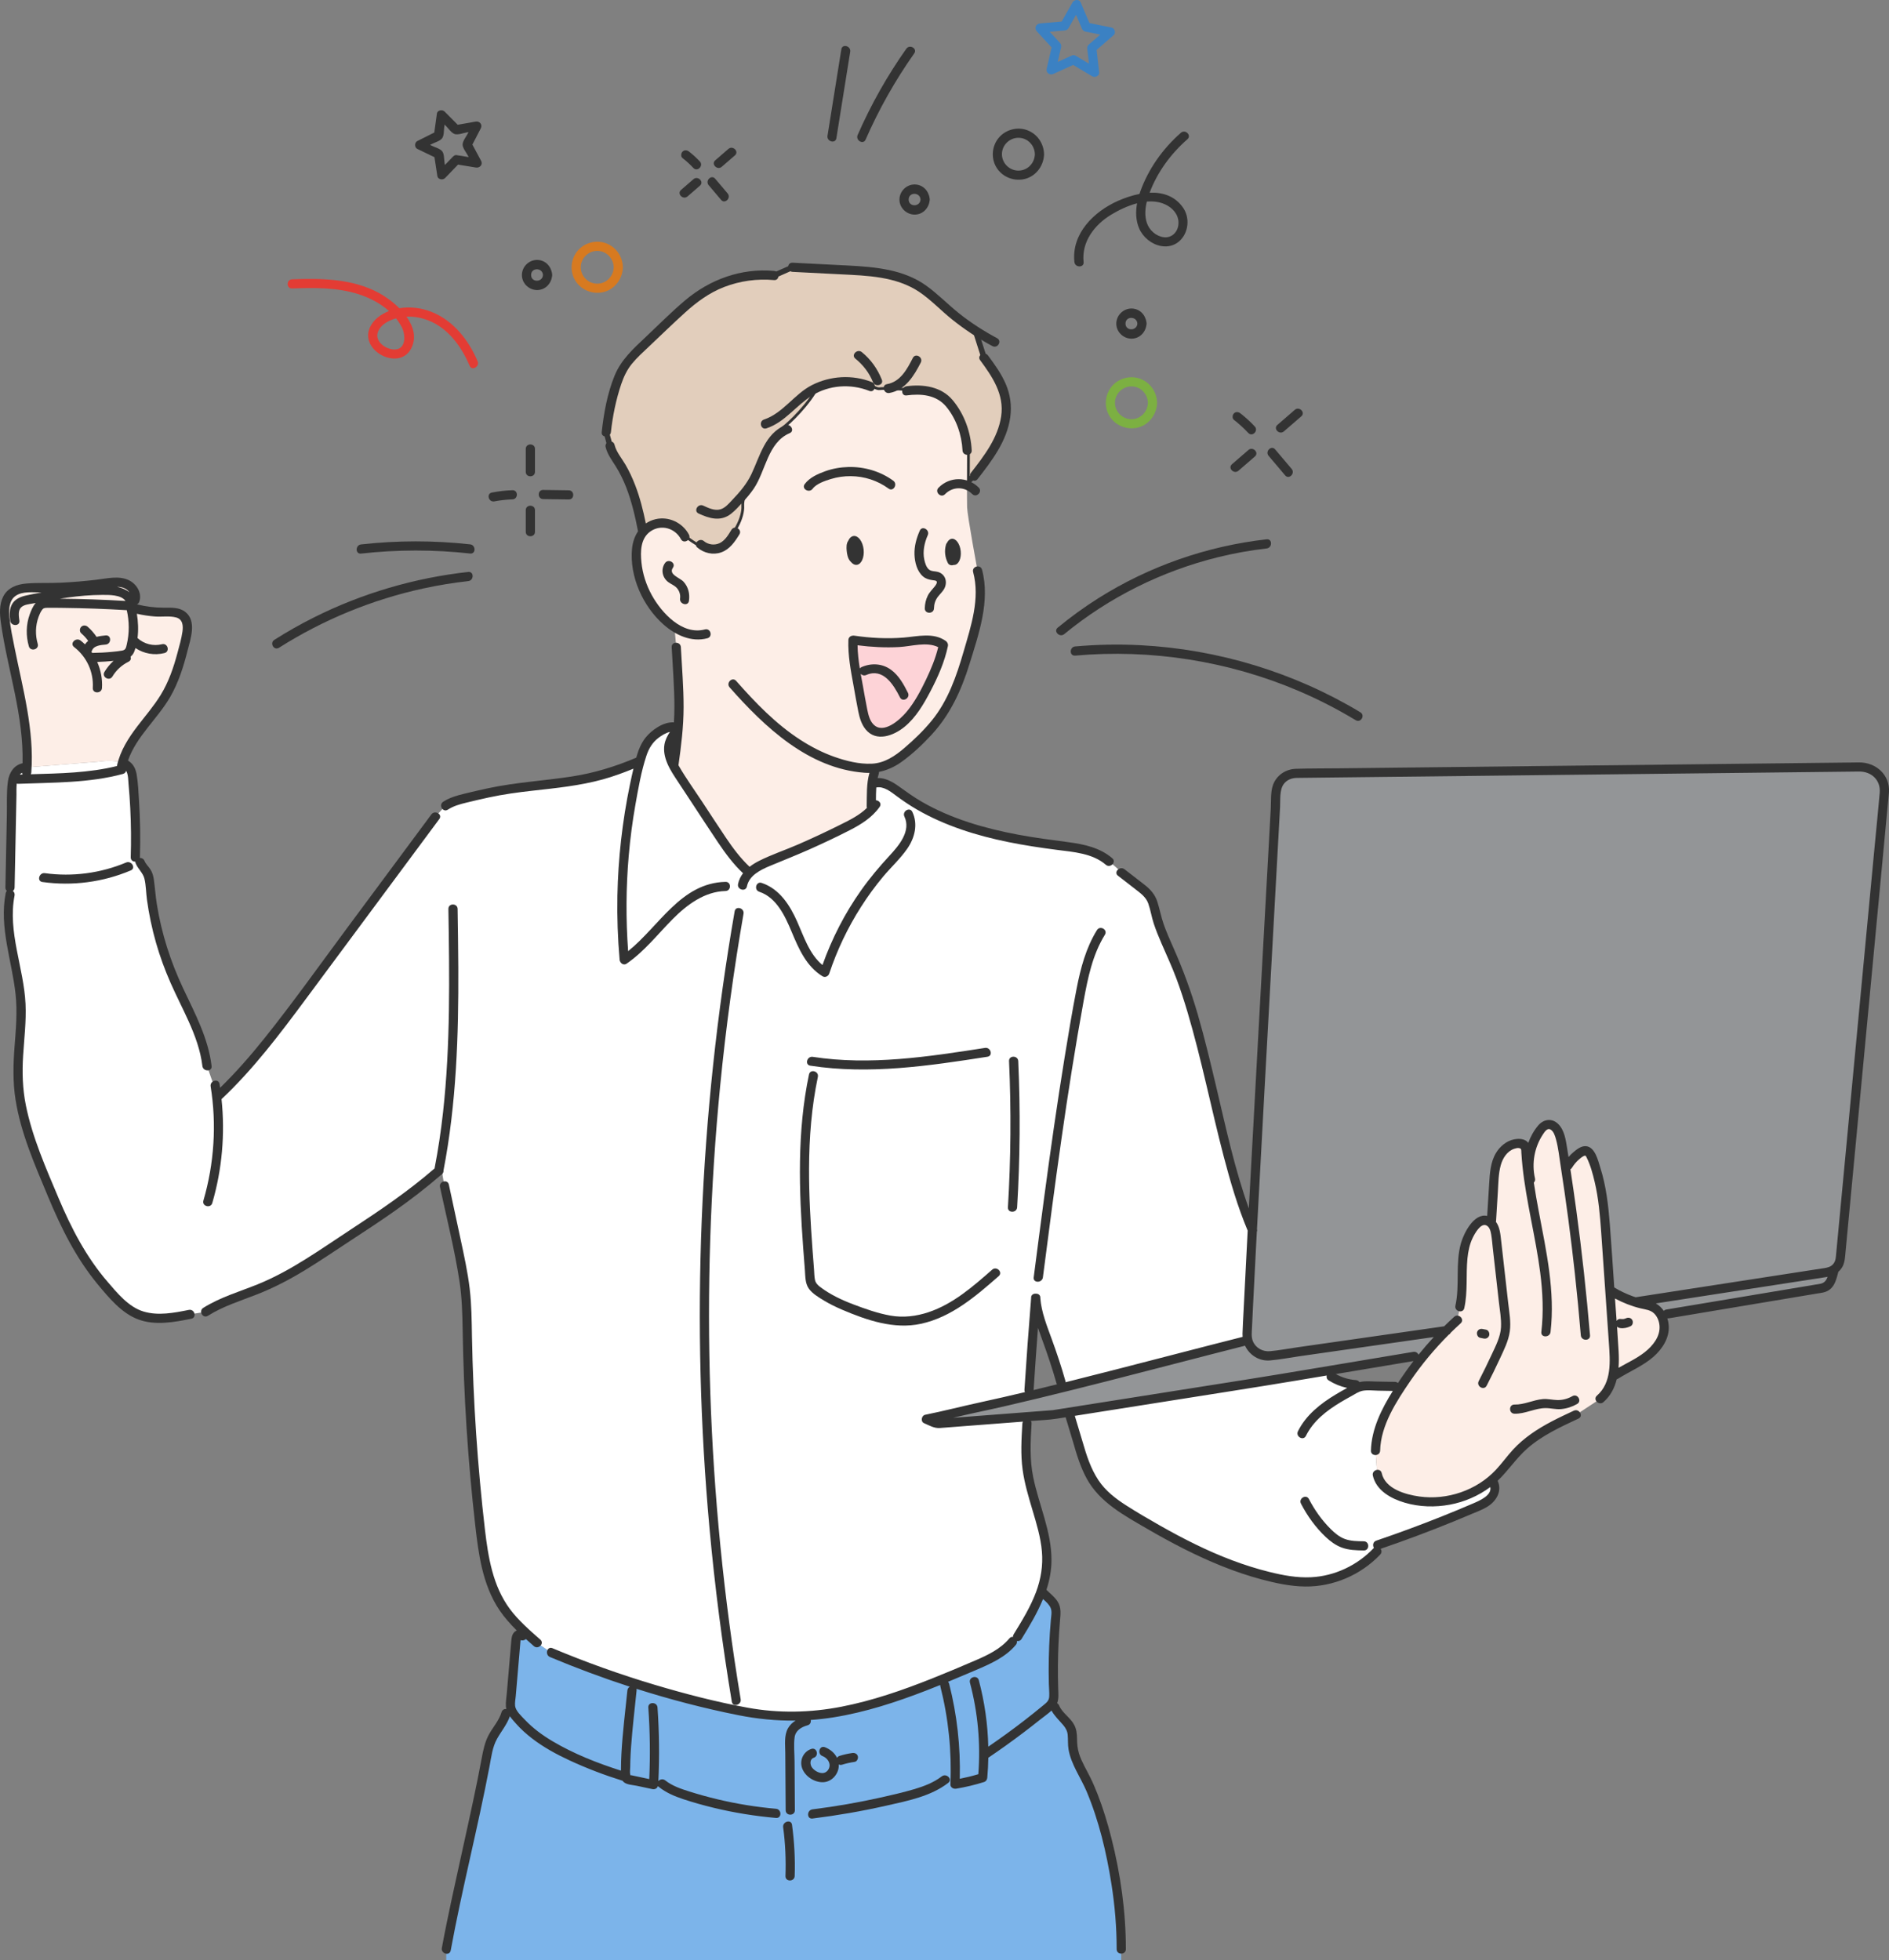 <svg width="344" height="357" viewBox="0 0 344 357" fill="none" xmlns="http://www.w3.org/2000/svg">
<rect x="0" y="0" width="344" height="357" fill="#808080" stroke="none"/>
<g clip-path="url(#clip0_69_530)">
<path d="M204.184 354.973C204.223 342.531 200.596 329.466 197.621 323.725C196.601 321.758 195.414 319.766 195.3 317.554C195.259 316.746 195.361 315.916 195.133 315.139C194.63 313.43 192.699 312.48 192.058 310.819L191.629 310.109C191.659 310.061 191.687 310.009 191.713 309.957C191.936 309.492 191.917 308.952 191.895 308.436C191.706 303.744 191.828 299.038 192.262 294.363C192.305 293.905 192.351 293.438 192.255 292.987C191.965 291.607 190.529 290.833 189.619 289.753C188.594 292.661 186.939 295.398 185.311 298.046L184.4 298.958C182.663 301.094 180.024 302.253 177.487 303.336C175.575 304.152 173.645 304.971 171.702 305.768C161.471 309.951 150.815 313.465 139.92 312.375C137.524 312.136 135.158 311.675 132.805 311.166C126.157 309.733 119.591 307.928 113.144 305.768C108.83 304.322 104.569 302.72 100.376 300.959L97.798 299.181C97.155 298.617 96.513 298.049 95.881 297.47L95.107 297.949C95.063 297.603 94.533 297.533 94.277 297.772C94.023 298.01 93.977 298.389 93.947 298.736C93.624 302.505 93.301 306.274 92.978 310.042C92.971 310.138 92.963 310.234 92.957 310.329L92.133 312.031C91.649 313.812 90.23 315.182 89.464 316.863C88.981 317.922 88.768 319.079 88.558 320.224C86.763 330.054 83.058 345.143 81.262 354.973V357H204.181L204.184 354.973Z" fill="#7CB4EA"/>
<path d="M187.406 254.188L188.559 239.34C189.253 240.665 189.872 241.881 190.181 242.577C190.744 243.847 192.239 248.84 193.375 252.733C205.149 249.819 218.169 246.36 226.944 244.148L227.176 243.891C227.113 243.59 227.086 243.276 227.101 242.953C227.288 238.725 227.629 232.004 228.054 223.976C222.239 210.247 219.838 189.066 213.99 175.352C212.672 172.261 211.118 169.241 210.342 165.972C210.135 165.098 209.976 164.192 209.512 163.423C209.054 162.663 208.335 162.102 207.633 161.557C206.483 160.668 205.335 159.778 204.185 158.889C204.185 158.889 203.246 157.786 201.961 156.941L201.967 156.885C199.658 154.835 196.369 154.42 193.302 154.039C182.902 152.745 172.168 150.608 163.801 144.321C162.397 143.266 160.681 142.032 159.047 142.682L158.788 142.727C158.642 144.068 158.704 145.441 158.666 146.817C158.666 146.817 158.336 147.951 157.512 148.535C156.687 149.12 152.184 151.75 146.987 153.957C141.79 156.164 138.884 157.361 138.49 157.574C138.095 157.787 136.343 158.831 136.343 158.831C133.967 156.764 132.206 154.1 130.474 151.472C129.772 150.406 129.069 149.339 128.367 148.273C126.871 146.002 125.375 143.731 123.879 141.46C123.464 140.828 123.043 140.188 122.688 139.52C122.533 139.229 122.39 138.933 122.265 138.63C122.128 138.296 122.012 137.955 121.926 137.603C121.472 135.761 122.017 134.592 123.17 133.082L123.502 132.569C123.502 132.566 123.502 132.565 123.502 132.562L123.374 132.542C121.887 131.876 119.37 133.474 118.318 134.713C117.37 135.831 116.908 137.261 116.54 138.687L116.304 138.69C109.41 141.621 106.401 141.994 98.966 142.927C96.832 143.194 94.687 143.378 92.561 143.705C90.007 144.098 87.49 144.699 84.976 145.298C83.639 145.617 82.27 145.951 81.136 146.723L79.28 148.731C74.625 155.008 69.968 161.286 65.313 167.564C62.02 172.006 58.726 176.446 55.432 180.888C50.55 187.47 45.633 194.093 39.634 199.685L37.698 194.131C37.071 188.558 33.998 183.611 31.746 178.471C29.335 172.971 27.823 167.082 27.284 161.104C27.222 160.401 27.166 159.678 26.847 159.05C26.479 158.321 25.783 157.777 25.517 157.006C25.517 157.006 24.513 143.762 23.969 140.746C23.796 139.781 23.126 139.224 22.299 138.912C20.54 138.249 18.06 138.692 18.06 138.692L4.926 139.739L4.483 139.773C3.621 139.799 2.892 140.486 2.557 141.278C2.22 142.07 2.199 142.953 2.181 143.812C2.062 149.748 1.943 155.683 1.823 161.621L1.846 162.869C0.536 169.319 3.387 175.835 3.79 182.403C4.085 187.2 3.067 192.001 3.301 196.802C3.604 203.04 5.995 208.964 8.352 214.75C10.233 219.366 12.127 224.006 14.754 228.245C16.636 231.282 18.885 234.089 21.411 236.618C22.338 237.547 23.319 238.449 24.483 239.062C27.533 240.669 31.231 240.03 34.613 239.35L37.441 238.898C40.541 236.914 44.164 235.936 47.564 234.522C51.616 232.836 55.37 230.52 59.023 228.093C66.425 223.178 73.222 219.074 79.903 213.222L80.034 210.816L80.189 211.711C80.096 212.215 80.001 212.718 79.903 213.222L80.449 213.208L80.927 215.956C81.696 219.537 82.465 223.12 83.234 226.702C83.842 229.535 84.451 232.375 84.755 235.257C85.036 237.912 85.054 240.587 85.103 243.256C85.313 254.889 86.083 266.51 87.411 278.069C87.993 283.142 88.754 288.4 91.579 292.661C92.771 294.459 94.285 296.004 95.881 297.468C96.513 298.048 97.155 298.615 97.798 299.179L100.376 300.957C104.569 302.719 108.83 304.32 113.144 305.766C119.591 307.926 126.157 309.731 132.805 311.165C135.158 311.672 137.524 312.134 139.92 312.374C150.813 313.465 161.471 309.951 171.702 305.766C173.647 304.971 175.576 304.152 177.487 303.334C180.023 302.251 182.663 301.092 184.4 298.956L185.311 298.045C186.939 295.395 188.594 292.66 189.619 289.751C190.109 288.359 190.456 286.925 190.583 285.443C191.123 279.166 187.679 273.241 186.975 266.979C186.71 264.617 186.838 262.231 186.977 259.86C186.989 259.661 187 259.462 187.012 259.262L187.111 257.992L170.583 259.262L168.687 258.45C173.578 257.463 172.142 257.543 176.382 256.673C179.593 256.013 183.356 255.157 187.406 254.188Z" fill="white"/>
<path d="M271.978 270.04L271.748 269.465C267.298 273.286 260.734 274.573 255.189 272.589C253.217 271.882 251.197 270.554 250.807 268.502L250.487 264.188C250.528 261.087 251.867 258.153 253.39 255.448C253.953 254.447 254.547 253.464 255.167 252.498C253.659 252.43 251.944 252.392 249.988 252.398C246.061 252.41 243.134 251.337 240.95 249.773L231.08 251.424L194.654 257.182C194.737 257.472 194.782 257.633 194.782 257.633C195.025 258.49 195.818 260.979 196.058 261.836C196.983 265.121 197.962 268.513 200.149 271.137C201.804 273.126 204.041 274.533 206.256 275.874C214.281 280.732 222.699 285.204 231.849 287.3C233.943 287.78 236.079 288.134 238.226 288.095C242.924 288.009 247.554 285.946 250.751 282.514L250.845 281.379C256.941 279.309 262.952 276.995 268.861 274.444C269.799 274.039 270.764 273.607 271.451 272.853C272.142 272.099 272.479 270.928 271.978 270.04Z" fill="white"/>
<path d="M183.101 72.549C182.591 69.788 180.875 67.423 179.205 65.161L177.635 60.236C175.855 59.077 174.154 57.795 172.552 56.403C170.801 54.879 169.15 53.212 167.158 52.018C163.275 49.69 158.54 49.399 154.013 49.168C150.787 49.004 147.562 48.84 144.337 48.675L140.957 50.169C136.382 49.731 131.668 50.897 127.831 53.419C125.842 54.725 124.103 56.366 122.375 57.998C120.557 59.717 118.737 61.434 116.919 63.153C115.736 64.271 114.539 65.406 113.669 66.78C112.877 68.032 112.384 69.445 111.967 70.865C111.216 73.423 110.695 76.049 110.412 78.699L111.097 81.211C111.338 82.323 112.054 83.262 112.672 84.219C115.104 87.977 116.22 92.418 117.048 96.811L117.074 96.909C117.96 95.853 119.334 95.202 120.72 95.232C121.12 95.241 121.517 95.308 121.9 95.423C122.219 95.733 122.561 96.053 122.915 96.376C125.516 98.735 128.894 101.171 130.754 99.993C134.062 97.896 135.653 94.174 135.516 92.094C135.38 90.014 137.765 86.355 138.566 84.431C139.367 82.507 140.984 79.333 142.632 78.16C143.963 77.214 147.588 73.681 149.222 70.422C152.166 69.227 155.586 69.18 158.532 70.384C158.532 70.384 159.517 71.15 160.25 71.032C160.982 70.914 165.092 71.175 165.092 71.175C167.501 70.836 170.172 71.023 172.033 72.584C172.544 73.013 172.974 73.531 173.364 74.071C175.031 76.381 175.999 79.183 176.115 82.026C176.115 82.026 176.101 85.013 176.097 87.813L177.425 86.663C179.034 84.597 180.656 82.511 181.796 80.155C182.94 77.799 183.578 75.122 183.101 72.549Z" fill="#E2CEBC" stroke="#333333" stroke-miterlimit="10"/>
<path d="M165.77 116.819C162.449 117.233 158.642 117.057 155.331 116.561C155.245 118.533 155.616 121.241 155.972 123.182C156.326 125.107 156.679 127.031 157.032 128.956C157.331 130.581 157.813 132.451 159.33 133.117C160.408 133.592 161.68 133.269 162.718 132.713C165.313 131.324 166.944 128.677 168.369 126.109C169.659 123.783 170.898 121.382 171.415 118.776L171.806 117.442C170.151 116.192 167.833 116.562 165.77 116.819Z" fill="#FDD3D7"/>
<path d="M338.881 139.676L235.954 140.843C234.061 140.864 232.51 142.348 232.412 144.23C231.776 156.436 229.46 197.382 228.054 223.977C227.629 232.005 227.288 238.727 227.101 242.954C227.087 243.278 227.115 243.592 227.176 243.892L226.944 244.15C218.167 246.362 205.148 249.819 193.375 252.734C191.339 253.238 189.34 253.726 187.406 254.189C183.356 255.158 179.593 256.014 176.382 256.674C172.142 257.545 173.578 257.464 168.687 258.452L170.583 259.263L187.111 257.994L191.802 257.633L194.656 257.182L231.081 251.424L240.952 249.773L257.592 246.991L259.409 246.688C261.251 244.455 263.254 242.354 265.399 240.409L265.844 238.009C266.184 236.547 266.247 235.05 266.264 233.545C266.276 232.453 266.264 231.356 266.313 230.268C266.43 227.68 266.983 224.944 268.793 223.084C269.202 222.665 269.707 222.284 270.292 222.257C270.738 222.237 271.157 222.433 271.489 222.738L271.601 222.343C271.743 220.044 271.885 217.744 272.026 215.443C272.125 213.827 272.239 212.16 272.97 210.714C273.701 209.269 275.219 208.09 276.835 208.271C277.135 208.304 277.452 208.396 277.641 208.633C277.825 208.865 277.845 209.181 277.858 209.477C277.95 211.304 278.148 213.126 278.405 214.944L278.722 214.825C277.985 211.772 278.641 208.412 280.471 205.856C280.834 205.35 281.303 204.839 281.921 204.775C282.76 204.687 283.441 205.455 283.788 206.221C284.205 207.14 284.374 208.151 284.537 209.147C284.737 210.373 284.928 211.6 285.117 212.829L285.545 212.247C286.131 211.274 286.952 210.444 287.919 209.847C288.175 209.689 288.463 209.542 288.761 209.575C289.265 209.631 289.565 210.15 289.766 210.613C291.769 215.221 292.142 220.343 292.49 225.352C292.579 226.632 292.668 227.912 292.757 229.193C292.883 231.016 293.01 232.839 293.136 234.663L293.567 235.207C295.094 236.151 297.412 237.111 299.164 237.502C299.669 237.615 300.186 237.68 300.67 237.86C301.465 238.158 302.079 238.751 302.486 239.485L303.664 239.288L331.756 234.59C332.637 234.443 333.35 233.79 333.571 232.926L334.018 231.169C334.637 230.705 335.054 229.994 335.13 229.185L343.15 144.297C343.385 141.797 341.398 139.647 338.881 139.676Z" fill="#939597"/>
<path d="M30.077 111.497C28.133 111.522 26.185 111.271 24.309 110.76L24.56 109.351C25.049 108.16 24.091 106.778 22.887 106.315C21.681 105.853 20.336 106.047 19.055 106.22C14.862 106.787 10.629 107.066 6.397 107.056C4.862 107.051 3.163 107.068 2.027 108.098C0.641 109.354 0.723 111.52 0.994 113.366C2.281 122.183 5.36 130.867 4.923 139.739L18.057 138.692C18.057 138.692 20.537 138.249 22.296 138.912C23.581 134.276 27.668 130.883 30.152 126.699C32.066 123.474 33.013 119.783 33.856 116.132C34.166 114.794 34.389 113.183 33.398 112.23C32.559 111.423 31.244 111.482 30.077 111.497Z" fill="#FDEEE7"/>
<path d="M176.117 92.386C176.098 91.745 176.095 89.827 176.098 87.813C176.101 85.013 176.117 82.026 176.117 82.026C176.001 79.183 175.033 76.379 173.365 74.071C172.975 73.531 172.544 73.013 172.034 72.584C170.173 71.023 167.503 70.837 165.094 71.175C165.094 71.175 160.984 70.914 160.251 71.032C159.519 71.15 158.534 70.384 158.534 70.384C155.587 69.18 152.167 69.227 149.224 70.422C147.59 73.681 143.964 77.214 142.633 78.16C140.986 79.333 139.368 82.507 138.568 84.432C137.767 86.357 135.38 90.014 135.517 92.094C135.653 94.174 134.063 97.896 130.756 99.993C128.897 101.171 125.518 98.735 122.917 96.376C122.562 96.055 122.221 95.733 121.901 95.424C121.519 95.308 121.122 95.242 120.721 95.232C119.335 95.202 117.963 95.853 117.076 96.909C116.897 97.12 116.738 97.347 116.604 97.588C115.979 98.711 115.856 100.043 115.897 101.326C116.036 105.719 118.018 110.027 121.268 113.001C121.744 113.437 122.267 113.847 122.819 114.208L123.15 117.849C123.514 124.929 123.846 127.899 123.497 132.563C123.497 132.566 123.497 132.568 123.497 132.571L123.165 133.084C122.012 134.593 121.467 135.763 121.921 137.604C122.008 137.956 122.123 138.298 122.261 138.631C122.385 138.935 122.529 139.23 122.684 139.522C123.04 140.189 123.459 140.829 123.875 141.462C125.37 143.733 126.867 146.004 128.362 148.275C129.064 149.341 129.768 150.407 130.47 151.474C132.201 154.101 133.963 156.765 136.338 158.833C136.338 158.833 138.091 157.789 138.485 157.575C138.88 157.361 141.785 156.166 146.982 153.959C152.179 151.752 156.682 149.121 157.507 148.537C158.333 147.953 158.662 146.818 158.662 146.818C158.701 145.442 158.637 144.07 158.783 142.729C158.858 142.044 158.986 141.369 159.213 140.705L159.385 139.86C159.674 139.827 159.964 139.78 160.248 139.713C162.376 139.221 164.156 137.808 165.788 136.363C167.949 134.451 170.009 132.39 171.617 129.995C174.215 126.127 175.523 121.562 176.793 117.083C178.008 112.796 179.226 108.243 178.017 103.955C178.02 103.956 176.161 93.919 176.117 92.386ZM171.416 118.776C170.9 121.382 169.66 123.783 168.371 126.109C166.945 128.677 165.314 131.326 162.72 132.714C161.681 133.269 160.41 133.592 159.332 133.117C157.815 132.45 157.332 130.581 157.034 128.956C156.68 127.031 156.327 125.108 155.974 123.182C155.618 121.241 155.246 118.533 155.333 116.561C158.642 117.057 162.45 117.231 165.771 116.819C167.835 116.562 170.151 116.191 171.809 117.442L171.416 118.776Z" fill="#FDEEE7"/>
<path d="M302.484 239.482C302.078 238.75 301.465 238.155 300.669 237.858C300.185 237.677 299.667 237.612 299.163 237.5C297.41 237.108 295.093 236.148 293.565 235.204L293.134 234.66C293.008 232.836 292.882 231.013 292.755 229.19C292.667 227.909 292.577 226.629 292.489 225.349C292.142 220.34 291.767 215.218 289.765 210.61C289.564 210.147 289.264 209.627 288.76 209.572C288.461 209.539 288.173 209.686 287.918 209.844C286.951 210.441 286.13 211.271 285.544 212.244L285.116 212.826C284.927 211.599 284.735 210.372 284.536 209.144C284.374 208.148 284.205 207.139 283.786 206.218C283.439 205.452 282.759 204.686 281.92 204.773C281.3 204.836 280.831 205.347 280.47 205.853C278.638 208.409 277.983 211.769 278.72 214.822L278.404 214.941C278.145 213.123 277.948 211.302 277.857 209.474C277.842 209.179 277.822 208.862 277.639 208.63C277.452 208.394 277.135 208.301 276.834 208.268C275.219 208.087 273.7 209.266 272.969 210.711C272.238 212.157 272.125 213.824 272.025 215.44C271.883 217.74 271.742 220.039 271.6 222.341L271.487 222.735C271.155 222.432 270.737 222.234 270.29 222.254C269.706 222.28 269.199 222.662 268.792 223.081C266.981 224.941 266.427 227.677 266.311 230.265C266.263 231.354 266.275 232.45 266.263 233.542C266.246 235.047 266.182 236.544 265.842 238.006L265.398 240.406C263.252 242.351 261.25 244.452 259.407 246.685C257.88 248.536 256.462 250.477 255.167 252.496C254.547 253.463 253.953 254.447 253.39 255.447C251.867 258.152 250.528 261.085 250.487 264.186L250.807 268.5C251.197 270.553 253.216 271.88 255.189 272.587C260.734 274.573 267.298 273.286 271.748 269.464C272.11 269.151 272.462 268.825 272.795 268.481C274.082 267.147 275.137 265.607 276.418 264.271C279.317 261.245 283.215 259.405 287.019 257.631L291.4 254.758C292.713 253.66 293.457 252.008 293.768 250.324L294.223 250.371C295.894 249.3 297.733 248.502 299.37 247.381C301.009 246.26 302.484 244.723 302.941 242.797C303.201 241.694 303.028 240.464 302.484 239.482Z" fill="#FDEEE7"/>
<path d="M22.967 157.071C18.331 159.024 13.156 159.703 8.171 159.013C7.117 158.868 6.66 160.476 7.726 160.623C13.21 161.381 18.714 160.661 23.814 158.513C24.802 158.095 23.95 156.659 22.967 157.071Z" fill="#333333"/>
<path d="M34.389 238.545C31.705 239.082 28.806 239.652 26.116 238.834C23.401 238.009 21.353 235.477 19.572 233.407C15.683 228.888 12.968 223.642 10.665 218.182C8.354 212.703 5.885 207.122 4.707 201.27C4.104 198.28 4.02 195.282 4.21 192.245C4.407 189.114 4.792 185.985 4.649 182.843C4.349 176.252 1.364 169.726 2.651 163.091C2.721 162.728 2.575 162.437 2.345 162.255C2.526 162.121 2.653 161.911 2.659 161.621C2.735 157.848 2.809 154.075 2.886 150.301C2.924 148.44 2.96 146.579 2.998 144.717C3.007 144.233 2.968 143.451 3.049 142.698C3.138 142.729 3.242 142.745 3.356 142.741C9.689 142.492 16.231 142.609 22.393 140.94C22.728 140.849 22.908 140.62 22.966 140.362C23.366 141.01 23.353 142.173 23.406 142.75C23.54 144.23 23.645 145.712 23.721 147.197C23.872 150.166 23.898 153.141 23.806 156.113C23.79 156.662 24.218 156.929 24.645 156.917C24.644 157.012 24.664 157.117 24.708 157.229C25.114 158.235 26.043 158.954 26.301 160.014C26.599 161.243 26.588 162.589 26.761 163.843C27.125 166.492 27.674 169.113 28.41 171.684C29.127 174.187 30.024 176.634 31.075 179.017C32.104 181.354 33.285 183.621 34.333 185.95C35.507 188.555 36.517 191.284 36.858 194.134C36.984 195.187 38.661 195.2 38.533 194.134C37.925 189.057 35.507 184.565 33.357 180.003C31.056 175.123 29.41 169.982 28.559 164.653C28.323 163.174 28.225 161.685 28.021 160.204C27.932 159.544 27.759 158.912 27.399 158.344C27.064 157.819 26.556 157.372 26.32 156.788C26.162 156.395 25.809 156.228 25.466 156.233C25.472 156.195 25.477 156.157 25.478 156.116C25.587 152.649 25.53 149.179 25.308 145.717C25.209 144.173 25.148 142.59 24.889 141.064C24.72 140.066 24.318 139.203 23.526 138.658C23.468 138.601 23.397 138.549 23.308 138.505C24.833 134.095 28.71 130.895 31.011 126.891C32.495 124.309 33.407 121.445 34.132 118.572C34.676 116.421 35.891 113.108 33.742 111.435C32.615 110.557 31.138 110.669 29.791 110.667C28.149 110.666 26.532 110.454 24.942 110.064C25.127 109.976 25.284 109.818 25.367 109.575C25.905 108.017 24.907 106.373 23.497 105.678C21.676 104.78 19.502 105.347 17.592 105.573C15.442 105.83 13.283 106.01 11.12 106.115C9.007 106.218 6.861 106.086 4.757 106.27C3.041 106.417 1.37 107.049 0.565 108.677C-0.155 110.13 -0.058 111.816 0.158 113.375C0.757 117.702 1.823 121.949 2.692 126.224C3.549 130.437 4.213 134.699 4.108 138.998C2.534 139.326 1.654 140.731 1.439 142.299C1.163 144.324 1.288 146.451 1.247 148.491C1.159 152.868 1.072 157.244 0.984 161.622C0.978 161.898 1.086 162.103 1.247 162.238C1.147 162.335 1.07 162.47 1.037 162.649C-0.172 168.884 2.161 174.878 2.832 181.018C3.183 184.225 2.895 187.429 2.65 190.631C2.404 193.844 2.324 197.016 2.822 200.211C3.779 206.347 6.35 212.149 8.722 217.847C11.117 223.603 13.846 229.132 17.854 233.96C19.857 236.374 22.162 239.164 25.191 240.285C28.277 241.428 31.708 240.781 34.833 240.157C35.891 239.943 35.443 238.334 34.389 238.545ZM12.337 108.818C14.41 108.53 16.503 108.345 18.597 108.339C19.786 108.336 22.066 108.277 22.855 109.44C18.876 109.205 14.892 109.067 10.907 109.032C11.382 108.956 11.859 108.883 12.337 108.818ZM23.561 107.861C22.937 107.359 22.141 107.036 21.309 106.858C21.845 106.869 22.375 106.957 22.838 107.212C23.127 107.373 23.382 107.597 23.561 107.861ZM2.648 117.928C2.289 116.136 1.897 114.317 1.727 112.495C1.6 111.144 1.581 109.423 2.808 108.538C4.096 107.609 6.089 107.899 7.577 107.885C6.627 108.057 5.681 108.243 4.743 108.448C3.775 108.66 2.776 109.07 2.238 109.953C1.672 110.883 1.727 111.992 1.856 113.029C1.987 114.081 3.665 114.094 3.531 113.029C3.437 112.281 3.236 111.226 3.827 110.625C4.358 110.086 5.348 110.021 6.05 109.889C6.202 109.86 6.354 109.832 6.505 109.804C5.986 110.385 5.663 111.192 5.407 111.899C4.736 113.754 4.71 115.807 5.253 117.696C5.55 118.726 7.168 118.287 6.869 117.253C6.403 115.632 6.44 113.93 7.023 112.342C7.166 111.951 7.343 111.55 7.566 111.197C7.853 110.745 8.067 110.696 8.571 110.687C9.584 110.672 10.598 110.692 11.611 110.702C15.441 110.746 19.267 110.889 23.089 111.119C23.552 113.172 23.575 115.302 23.088 117.359C22.946 117.955 22.904 118.361 22.233 118.481C21.65 118.587 21.052 118.644 20.462 118.703C19.258 118.823 18.05 118.885 16.841 118.902C16.825 118.902 16.808 118.903 16.791 118.905C16.745 118.838 16.7 118.774 16.653 118.709C16.678 118.66 16.701 118.609 16.72 118.553C17.039 117.548 18.378 117.46 19.249 117.383C20.315 117.289 20.324 115.62 19.249 115.714C18.695 115.763 18.125 115.84 17.589 115.983C17.588 115.98 17.586 115.977 17.583 115.974C17.123 115.302 16.593 114.684 15.98 114.147C15.64 113.85 15.13 113.814 14.795 114.147C14.49 114.451 14.454 115.029 14.795 115.328C15.268 115.742 15.695 116.2 16.059 116.711C15.836 116.888 15.64 117.098 15.476 117.344C15.221 117.098 14.953 116.864 14.672 116.646C13.831 115.993 12.637 117.166 13.487 117.826C15.797 119.618 17.071 122.368 16.899 125.283C16.835 126.356 18.512 126.353 18.574 125.283C18.67 123.656 18.36 122.026 17.705 120.55C18.699 120.519 19.691 120.452 20.68 120.349C20.035 120.93 19.476 121.606 19.023 122.36C18.469 123.284 19.916 124.124 20.47 123.202C21.18 122.022 22.174 121.122 23.406 120.506C23.82 120.299 23.899 119.915 23.779 119.583C24.081 119.347 24.327 119.02 24.496 118.547C24.559 118.372 24.615 118.195 24.668 118.016C26.206 119.046 28.11 119.39 29.951 118.929C30.995 118.668 30.552 117.057 29.506 117.319C27.912 117.718 26.25 117.297 25.043 116.195C25.227 114.734 25.163 113.216 24.924 111.77C26.01 112.018 27.114 112.186 28.225 112.271C29.466 112.365 30.854 112.122 32.064 112.442C33.29 112.767 33.38 113.959 33.225 115.035C33.037 116.335 32.655 117.636 32.317 118.906C31.607 121.576 30.707 124.209 29.25 126.574C28 128.603 26.429 130.408 24.987 132.299C23.368 134.423 21.92 136.706 21.327 139.34C21.315 139.394 21.309 139.447 21.306 139.499C16.209 140.77 10.86 140.843 5.608 140.998C5.66 140.899 5.695 140.782 5.704 140.65C6.265 132.936 4.149 125.418 2.648 117.928ZM4.028 140.731C4.029 140.851 4.054 140.955 4.096 141.045C3.932 141.051 3.767 141.057 3.603 141.063C3.72 140.923 3.862 140.81 4.028 140.731Z" fill="#333333"/>
<path d="M38.359 197.846C39.475 204.777 39.005 211.902 37.042 218.639C36.741 219.672 38.356 220.114 38.658 219.082C40.449 212.935 41.004 206.509 40.342 200.164C46.139 194.714 50.937 188.342 55.661 181.976C60.852 174.981 66.038 167.982 71.228 160.985C74.153 157.041 77.076 153.099 80.001 149.154C80.643 148.29 79.19 147.457 78.555 148.313C73.42 155.236 68.286 162.159 63.151 169.083C58.187 175.777 53.349 182.593 48.14 189.101C45.623 192.245 42.969 195.285 40.081 198.098C40.048 197.866 40.011 197.634 39.975 197.403C39.804 196.344 38.19 196.793 38.359 197.846Z" fill="#333333"/>
<path d="M81.556 147.445C82.593 146.771 83.754 146.453 84.946 146.165C86.286 145.84 87.627 145.523 88.974 145.232C91.653 144.651 94.346 144.288 97.068 143.986C101.321 143.513 105.663 143.073 109.797 141.929C111.691 141.404 113.534 140.725 115.353 139.983C115.122 140.96 114.909 141.94 114.706 142.921C113.33 149.564 112.565 156.339 112.434 163.121C112.36 167.011 112.498 170.903 112.836 174.779C112.887 175.354 113.528 175.889 114.097 175.5C117.36 173.259 119.762 170.131 122.524 167.352C125.097 164.763 128.313 162.349 132.12 162.263C133.197 162.238 133.2 160.57 132.12 160.594C123.998 160.779 120.065 168.66 114.388 173.212C113.965 167.429 113.995 161.618 114.495 155.84C114.764 152.716 115.172 149.605 115.717 146.518C116.243 143.549 116.771 140.479 117.721 137.612C118.152 136.312 118.822 135.186 119.932 134.356C120.493 133.938 121.242 133.451 121.999 133.29C121.527 133.994 121.138 134.749 120.997 135.596C120.8 136.771 121.071 137.947 121.528 139.032C122.034 140.23 122.769 141.304 123.483 142.387C124.307 143.639 125.132 144.89 125.956 146.142C127.558 148.572 129.139 151.017 130.767 153.431C132.113 155.427 133.553 157.376 135.313 159.028C134.879 159.594 134.557 160.24 134.404 160.982C134.19 162.03 135.804 162.479 136.02 161.425C136.433 159.412 138.478 158.42 140.214 157.692C142.629 156.68 145.065 155.726 147.457 154.66C149.918 153.563 152.357 152.411 154.754 151.183C156.837 150.115 158.821 148.878 160.19 146.94C160.609 146.348 160.088 145.776 159.514 145.732C159.519 144.955 159.52 144.179 159.577 143.408C160.944 143.141 162.229 144.192 163.275 144.969C164.465 145.854 165.692 146.679 166.976 147.422C169.52 148.898 172.235 150.081 175.014 151.043C180.635 152.989 186.529 154.003 192.413 154.763C195.469 155.157 198.933 155.377 201.373 157.478C202.184 158.177 203.375 157.002 202.558 156.298C200.318 154.37 197.459 153.757 194.601 153.375C191.521 152.961 188.443 152.574 185.387 151.999C179.289 150.85 173.214 149.11 167.821 145.982C166.345 145.127 164.989 144.135 163.603 143.147C162.484 142.349 161.186 141.63 159.819 141.692C159.877 141.436 159.944 141.183 160.024 140.929C160.067 140.799 160.076 140.678 160.062 140.568C161.518 140.283 162.883 139.669 164.153 138.763C166.131 137.352 167.95 135.631 169.599 133.854C173.042 130.147 175.068 125.714 176.548 120.93C178.226 115.505 180.365 109.425 178.83 103.736C178.55 102.7 176.934 103.14 177.215 104.179C178.518 109.012 176.819 114.038 175.473 118.676C174.178 123.134 172.642 127.6 169.659 131.248C168.185 133.05 166.49 134.673 164.725 136.19C163.014 137.663 161.092 138.973 158.759 139.077C156.454 139.18 154.083 138.58 151.925 137.82C149.757 137.055 147.702 135.989 145.773 134.746C141.287 131.856 137.561 127.972 134.056 123.996C133.343 123.187 132.161 124.372 132.871 125.176C139.245 132.401 147.22 139.953 157.386 140.72C157.705 140.744 158.022 140.753 158.334 140.749C157.765 142.726 157.879 144.784 157.83 146.821C157.827 146.934 157.844 147.034 157.876 147.123C156.501 148.485 154.672 149.368 152.956 150.225C150.428 151.488 147.868 152.683 145.278 153.808C142.945 154.823 140.488 155.633 138.217 156.782C137.62 157.084 137.036 157.437 136.506 157.851C134.846 156.292 133.489 154.473 132.216 152.587C130.756 150.423 129.337 148.229 127.901 146.049C126.477 143.888 124.939 141.765 123.645 139.523C123.613 139.469 123.582 139.414 123.552 139.359C124.05 135.861 124.479 132.348 124.487 128.81C124.496 125.156 124.181 121.502 123.992 117.853C123.937 116.785 122.262 116.778 122.317 117.853C122.503 121.442 122.809 125.038 122.812 128.634C122.813 129.608 122.781 130.581 122.725 131.552C120.806 131.414 118.652 132.962 117.572 134.317C116.718 135.389 116.227 136.674 115.862 137.982C112.092 139.578 108.262 140.766 104.21 141.394C99.139 142.181 93.994 142.465 88.967 143.53C87.474 143.847 85.986 144.197 84.503 144.557C83.178 144.877 81.865 145.257 80.714 146.005C79.811 146.588 80.649 148.033 81.556 147.445Z" fill="#333333"/>
<path d="M80.65 213.635C80.748 213.487 80.78 213.33 80.76 213.178C83.111 200.991 83.522 188.553 83.46 176.173C83.441 172.623 83.387 169.074 83.332 165.524C83.315 164.452 81.64 164.448 81.657 165.524C81.85 177.878 82.04 190.278 80.679 202.579C80.3 205.998 79.79 209.402 79.137 212.781C74.354 216.933 69.114 220.481 63.818 223.945C58.344 227.529 52.95 231.461 46.841 233.92C43.527 235.253 40.06 236.26 37.016 238.176C36.107 238.748 36.946 240.192 37.861 239.617C40.631 237.874 43.756 236.911 46.783 235.728C49.844 234.531 52.748 233.012 55.549 231.304C58.37 229.586 61.098 227.717 63.862 225.91C66.53 224.165 69.198 222.418 71.803 220.582C74.733 218.519 77.577 216.338 80.283 213.991C80.44 213.93 80.571 213.814 80.65 213.635Z" fill="#333333"/>
<path d="M270.167 243.754C270.389 243.798 270.612 243.787 270.813 243.671C270.986 243.569 271.152 243.37 271.198 243.171C271.292 242.757 271.073 242.237 270.613 242.144C270.412 242.105 270.211 242.064 270.012 242.025C269.789 241.981 269.567 241.991 269.366 242.108C269.192 242.21 269.027 242.408 268.981 242.607C268.886 243.021 269.106 243.542 269.566 243.634C269.767 243.675 269.968 243.715 270.167 243.754Z" fill="#333333"/>
<path d="M286.349 254.247C285.506 254.725 284.59 254.984 283.616 254.964C282.722 254.948 281.863 254.706 280.963 254.785C279.206 254.939 277.581 255.823 275.804 255.783C274.726 255.759 274.726 257.428 275.804 257.452C277.764 257.495 279.524 256.434 281.46 256.428C282.41 256.425 283.319 256.695 284.275 256.609C285.315 256.515 286.287 256.199 287.193 255.686C288.132 255.159 287.289 253.716 286.349 254.247Z" fill="#333333"/>
<path d="M244.876 280.249C243.869 279.873 243.036 279.16 242.287 278.411C240.698 276.819 239.397 274.987 238.365 272.993C237.87 272.039 236.425 272.883 236.918 273.835C238.083 276.083 239.607 278.203 241.462 279.938C242.295 280.718 243.225 281.402 244.3 281.81C245.589 282.298 246.996 282.333 248.358 282.353C249.437 282.37 249.437 280.701 248.358 280.684C247.189 280.669 245.984 280.665 244.876 280.249Z" fill="#333333"/>
<path d="M199.765 169.38C197.755 172.619 196.783 176.323 196.06 180.028C195.251 184.175 194.56 188.348 193.881 192.518C192.503 200.998 191.297 209.504 190.156 218.019C189.503 222.885 188.873 227.753 188.244 232.623C188.107 233.684 189.783 233.675 189.919 232.623C192.093 215.807 194.285 198.984 197.333 182.3C198.096 178.129 198.943 173.88 201.211 170.224C201.779 169.306 200.331 168.467 199.765 169.38Z" fill="#333333"/>
<path d="M338.541 138.845C335.336 138.882 332.13 138.918 328.925 138.954C322.526 139.027 316.128 139.1 309.728 139.171C301.758 139.262 293.788 139.352 285.818 139.443C277.956 139.532 270.094 139.62 262.232 139.71C256.156 139.778 250.081 139.848 244.005 139.916C241.34 139.946 238.668 139.927 236.003 140.007C234.106 140.065 232.426 141.195 231.8 143.009C231.362 144.279 231.486 145.875 231.415 147.21C231.24 150.461 231.062 153.711 230.883 156.962C230.382 166.088 229.875 175.213 229.371 184.339C228.813 194.469 228.255 204.6 227.709 214.731C227.613 216.509 227.517 218.286 227.422 220.064C224.855 212.943 223.264 205.46 221.529 198.118C220.474 193.655 219.41 189.189 218.135 184.782C216.917 180.569 215.423 176.501 213.638 172.494C213.022 171.111 212.413 169.723 211.907 168.292C211.434 166.95 211.194 165.553 210.757 164.204C210.345 162.93 209.55 162.014 208.51 161.193C207.275 160.218 206.02 159.263 204.776 158.3C203.936 157.649 202.742 158.822 203.591 159.48C204.663 160.31 205.737 161.14 206.809 161.971C207.735 162.689 208.7 163.388 209.105 164.532C209.529 165.727 209.71 167.003 210.112 168.209C210.517 169.429 211.006 170.616 211.514 171.797C212.434 173.93 213.418 176.031 214.231 178.207C214.971 180.189 215.624 182.202 216.229 184.228C218.823 192.945 220.559 201.884 222.866 210.675C224.06 215.226 225.388 219.763 227.211 224.109C226.949 229.041 226.693 233.973 226.454 238.906C226.39 240.227 226.306 241.548 226.268 242.871C226.262 243.07 226.271 243.266 226.289 243.458C218.555 245.412 210.841 247.446 203.113 249.421C200.095 250.192 197.076 250.963 194.053 251.717C194.051 251.644 194.042 251.566 194.02 251.486C193.281 248.86 192.425 246.315 191.49 243.751C190.631 241.395 189.636 238.912 189.45 236.389C189.495 235.832 189.063 235.567 188.624 235.591C188.181 235.558 187.732 235.823 187.775 236.389C187.324 241.949 186.919 247.513 186.558 253.08C186.547 253.256 186.582 253.402 186.651 253.52C183.986 254.153 181.317 254.766 178.64 255.347C175.243 256.084 171.873 256.958 168.466 257.648C167.803 257.783 167.605 258.89 168.267 259.172C169.242 259.59 170.113 260.134 171.18 260.052C172.552 259.946 173.925 259.841 175.297 259.735C178.96 259.455 182.62 259.172 186.282 258.892C186.225 258.996 186.187 259.121 186.177 259.263C186.014 262.05 185.845 264.843 186.223 267.619C186.566 270.14 187.3 272.578 188.025 275.011C188.758 277.475 189.52 279.976 189.739 282.549C189.957 285.093 189.559 287.553 188.667 289.941C187.65 292.661 186.107 295.158 184.592 297.625C184.492 297.788 184.457 297.949 184.467 298.098C184.245 298.061 184.009 298.133 183.813 298.368C182.192 300.304 179.908 301.39 177.63 302.374C174.981 303.519 172.319 304.641 169.636 305.707C164.314 307.823 158.867 309.713 153.231 310.808C147.561 311.91 141.834 312.027 136.146 310.988C130.429 309.942 124.765 308.471 119.2 306.81C112.885 304.926 106.678 302.699 100.603 300.153C99.61 299.738 99.177 301.352 100.158 301.763C104.92 303.758 109.771 305.567 114.693 307.168C114.464 307.295 114.286 307.52 114.252 307.841C113.86 311.667 113.377 315.496 113.168 319.337C113.118 320.27 113.086 321.204 113.086 322.137C113.086 322.237 113.083 322.344 113.08 322.451C108.777 321.077 104.487 319.39 100.604 317.084C98.778 316 97.058 314.737 95.594 313.195C94.99 312.556 93.916 311.59 93.804 310.672C93.732 310.088 93.874 309.431 93.924 308.85C93.979 308.205 94.034 307.561 94.09 306.916C94.213 305.478 94.337 304.04 94.46 302.602C94.519 301.907 94.579 301.214 94.638 300.519C94.672 300.121 94.707 299.726 94.74 299.328C94.752 299.179 94.763 299.031 94.778 298.882C94.783 298.815 94.79 298.749 94.799 298.682C95.133 298.806 95.534 298.721 95.769 298.488C96.246 298.919 96.729 299.345 97.212 299.768C98.017 300.476 99.206 299.301 98.396 298.588C96.429 296.858 94.41 295.111 92.841 292.998C91.305 290.926 90.3 288.552 89.63 286.074C88.967 283.623 88.61 281.102 88.314 278.584C87.972 275.673 87.672 272.755 87.405 269.837C86.869 263.993 86.475 258.138 86.222 252.276C86.094 249.32 86.004 246.363 85.949 243.405C85.896 240.494 85.879 237.575 85.534 234.68C85.164 231.573 84.484 228.518 83.83 225.461C83.134 222.218 82.438 218.974 81.742 215.731C81.517 214.681 79.901 215.126 80.126 216.174C81.348 221.867 82.794 227.565 83.673 233.322C84.115 236.218 84.2 239.142 84.25 242.067C84.302 245.071 84.378 248.071 84.497 251.073C84.733 257.037 85.118 262.992 85.648 268.937C85.911 271.885 86.21 274.828 86.545 277.767C86.84 280.361 87.158 282.965 87.76 285.51C88.409 288.253 89.407 290.96 91.009 293.3C91.912 294.618 92.972 295.803 94.105 296.921C93.906 297.007 93.717 297.142 93.561 297.336C93.172 297.82 93.143 298.435 93.091 299.031C93.021 299.824 92.956 300.618 92.887 301.411C92.751 302.998 92.616 304.584 92.479 306.171C92.415 306.914 92.351 307.659 92.288 308.403C92.222 309.181 92.071 310.001 92.13 310.784C92.142 310.934 92.167 311.082 92.203 311.227C91.842 311.194 91.465 311.364 91.332 311.808C90.889 313.296 89.825 314.463 89.077 315.796C88.308 317.166 88.004 318.665 87.722 320.192C87.236 322.83 86.694 325.456 86.137 328.081C84.883 333.977 83.542 339.854 82.28 345.747C81.638 348.742 81.014 351.739 80.463 354.75C80.271 355.8 81.885 356.251 82.079 355.193C84.14 343.941 87.024 332.855 89.155 321.615C89.475 319.929 89.669 318.16 90.524 316.638C91.3 315.255 92.325 314.05 92.853 312.545C93.202 313.043 93.624 313.501 93.994 313.92C94.868 314.907 95.853 315.787 96.898 316.591C99.007 318.214 101.35 319.489 103.762 320.604C106.878 322.045 110.092 323.27 113.371 324.291C113.416 324.36 113.468 324.425 113.529 324.484C114.086 325.033 115.248 325.057 115.972 325.211C116.916 325.412 117.86 325.613 118.804 325.814C119.267 325.913 119.68 325.673 119.817 325.261C119.856 325.312 119.905 325.361 119.964 325.408C121.289 326.455 122.798 327.105 124.394 327.635C126.209 328.237 128.056 328.753 129.914 329.205C133.66 330.115 137.476 330.726 141.316 331.065C142.39 331.159 142.384 329.49 141.316 329.396C137.719 329.079 134.153 328.502 130.642 327.664C128.945 327.258 127.263 326.794 125.598 326.269C124.042 325.779 122.443 325.25 121.147 324.226C120.713 323.883 120.184 324.035 119.893 324.352C120.101 319.886 120.053 315.414 119.737 310.953C119.663 309.888 117.986 309.879 118.062 310.953C118.368 315.291 118.425 319.642 118.234 323.986C117.77 323.888 117.306 323.788 116.841 323.689C116.416 323.598 115.991 323.509 115.567 323.418C115.379 323.378 115.189 323.325 115 323.296C114.863 323.275 114.79 323.272 114.753 323.273C114.775 323.261 114.795 323.231 114.776 323.164C114.671 322.788 114.761 322.225 114.764 321.837C114.767 321.444 114.775 321.051 114.787 320.657C114.814 319.772 114.865 318.888 114.93 318.005C115.18 314.609 115.582 311.221 115.929 307.834C115.94 307.729 115.932 307.633 115.912 307.55C121.994 309.483 128.178 311.098 134.427 312.345C137.914 313.041 141.386 313.38 144.872 313.337C144.317 313.688 143.835 314.14 143.506 314.722C142.757 316.044 142.999 317.753 143.008 319.208C143.031 322.692 143.054 326.175 143.076 329.66C143.084 330.734 144.759 330.735 144.751 329.66C144.732 326.673 144.712 323.688 144.692 320.701C144.683 319.3 144.52 317.799 144.698 316.409C144.863 315.135 145.915 314.519 147.066 314.193C147.561 314.053 147.718 313.613 147.634 313.224C149 313.126 150.369 312.972 151.744 312.753C157.59 311.823 163.247 309.968 168.75 307.834C169.573 307.514 170.396 307.186 171.215 306.855C171.213 306.93 171.223 307.007 171.242 307.089C172.719 312.922 173.332 318.921 173.077 324.93C173.053 325.519 173.63 325.819 174.137 325.734C175.846 325.45 177.525 325.05 179.176 324.531C179.555 324.413 179.758 324.108 179.791 323.727C179.898 322.519 179.96 321.31 179.98 320.101C182.16 318.627 184.301 317.098 186.398 315.507C187.412 314.737 188.417 313.956 189.41 313.163C190.076 312.632 190.839 312.11 191.487 311.511C192.041 312.52 192.868 313.268 193.622 314.159C194.062 314.68 194.37 315.237 194.435 315.924C194.519 316.804 194.435 317.677 194.583 318.556C195.046 321.336 196.821 323.712 197.896 326.276C200.136 331.621 201.501 337.389 202.401 343.097C203.019 347.022 203.355 350.991 203.351 354.964C203.349 356.038 205.024 356.04 205.026 354.964C205.032 348.137 204.06 341.286 202.378 334.673C201.688 331.966 200.876 329.279 199.853 326.676C199.456 325.666 199.031 324.663 198.548 323.689C197.845 322.268 196.998 320.904 196.512 319.385C196.215 318.459 196.139 317.564 196.133 316.596C196.127 315.739 196.033 314.918 195.635 314.144C194.942 312.797 193.459 311.98 192.871 310.586C192.791 310.393 192.663 310.256 192.512 310.167C192.835 309.348 192.734 308.422 192.705 307.526C192.661 306.127 192.644 304.728 192.655 303.33C192.676 300.633 192.8 297.936 193.025 295.247C193.132 293.978 193.318 292.737 192.573 291.613C192.034 290.798 191.248 290.205 190.564 289.519C191.131 287.785 191.478 285.988 191.483 284.111C191.493 278.875 189.177 274.036 188.148 268.983C187.492 265.761 187.664 262.513 187.854 259.251C187.866 259.054 187.817 258.893 187.732 258.769C189.34 258.646 190.968 258.594 192.562 258.341C193.06 258.262 193.56 258.183 194.058 258.105C194.489 259.587 194.974 261.053 195.396 262.54C196.045 264.825 196.742 267.126 197.878 269.225C200.244 273.605 204.74 275.982 208.898 278.402C213.296 280.959 217.817 283.32 222.545 285.213C224.907 286.158 227.319 286.982 229.776 287.635C232.338 288.316 234.986 288.885 237.647 288.92C242.787 288.987 247.832 286.816 251.349 283.094C251.666 282.758 251.629 282.349 251.425 282.053C255.923 280.515 260.376 278.851 264.777 277.051C265.836 276.618 266.893 276.178 267.947 275.73C268.966 275.298 270.051 274.911 270.983 274.307C272.553 273.291 273.573 271.477 272.731 269.667C274.655 267.827 276.112 265.56 278.123 263.79C280.838 261.399 284.194 259.858 287.447 258.341C288.423 257.886 287.573 256.446 286.602 256.9C283.923 258.15 281.222 259.414 278.809 261.135C277.631 261.976 276.523 262.909 275.547 263.974C274.45 265.169 273.508 266.495 272.399 267.678C268.903 271.41 263.528 273.238 258.46 272.525C255.931 272.17 252.251 271.135 251.62 268.268C251.39 267.22 249.775 267.663 250.004 268.711C250.606 271.448 253.335 272.927 255.826 273.658C258.486 274.439 261.323 274.517 264.043 274.01C266.688 273.517 269.231 272.416 271.385 270.809C271.726 272.325 269.381 273.308 268.312 273.77C266.365 274.611 264.403 275.422 262.433 276.208C258.538 277.763 254.602 279.212 250.632 280.563C250.012 280.774 249.934 281.46 250.201 281.88C250.19 281.891 250.178 281.901 250.167 281.913C247.201 285.052 243.059 287.029 238.721 287.233C236.16 287.355 233.624 286.877 231.15 286.262C228.857 285.694 226.602 284.976 224.39 284.145C219.848 282.437 215.505 280.236 211.29 277.846C209.216 276.671 207.149 275.469 205.142 274.186C203.196 272.942 201.338 271.519 200.045 269.579C198.633 267.458 197.854 265.016 197.155 262.589C196.698 261 196.191 259.426 195.728 257.839C197.173 257.61 198.62 257.382 200.065 257.153C208.204 255.867 216.343 254.581 224.483 253.293C228.286 252.692 232.086 252.084 235.883 251.45C237.789 251.131 239.694 250.812 241.6 250.494C241.523 250.811 241.61 251.166 241.966 251.389C243.014 252.046 244.143 252.499 245.331 252.757C244.631 253.139 243.935 253.531 243.251 253.942C240.477 255.614 237.832 257.69 236.368 260.645C235.893 261.606 237.337 262.452 237.815 261.487C239.158 258.777 241.55 256.917 244.096 255.383C244.733 254.999 245.381 254.634 246.033 254.276C246.708 253.906 247.43 253.393 248.197 253.264C249.101 253.111 250.099 253.24 251.014 253.256C251.89 253.271 252.767 253.288 253.642 253.303C251.564 256.621 249.753 260.28 249.656 264.175C249.628 265.249 251.303 265.249 251.331 264.175C251.446 259.54 254.305 255.192 256.843 251.475C258.905 248.455 261.253 245.643 263.834 243.055C263.997 242.983 264.103 242.867 264.163 242.727C264.763 242.135 265.375 241.554 265.998 240.986C266.796 240.259 265.608 239.082 264.813 239.805C264.195 240.368 263.589 240.945 262.993 241.533C257.735 242.286 252.476 243.038 247.218 243.79C243.563 244.314 239.909 244.836 236.254 245.359C234.623 245.593 232.881 245.922 231.284 246.067C229.977 246.186 228.703 245.509 228.176 244.286C227.833 243.493 227.958 242.615 227.996 241.776C228.06 240.374 228.129 238.974 228.197 237.572C228.377 233.907 228.567 230.242 228.759 226.577C228.799 225.82 228.84 225.065 228.88 224.308C228.939 224.179 228.953 224.026 228.904 223.853C229.355 215.318 229.818 206.784 230.287 198.25C230.824 188.448 231.366 178.647 231.908 168.848C232.312 161.551 232.718 154.253 233.11 146.956C233.18 145.658 232.98 143.848 233.79 142.766C234.369 141.994 235.243 141.679 236.173 141.664C237.148 141.647 238.123 141.641 239.097 141.63C243.856 141.576 248.614 141.523 253.373 141.468C260.548 141.386 267.722 141.306 274.897 141.224C282.9 141.133 290.904 141.042 298.906 140.952C306.151 140.87 313.394 140.788 320.64 140.706C325.528 140.652 330.416 140.596 335.305 140.54C336.385 140.527 337.466 140.515 338.546 140.503C340.787 140.477 342.506 142.052 342.308 144.374C342.042 147.492 341.719 150.605 341.425 153.719C340.798 160.36 340.17 167.003 339.543 173.644C338.797 181.543 338.051 189.441 337.305 197.339C336.654 204.223 336.004 211.109 335.354 217.993C335.014 221.59 334.675 225.186 334.335 228.783C334.283 229.329 334.187 229.816 333.782 230.255C333.72 230.323 333.653 230.382 333.584 230.437C333.531 230.465 333.481 230.502 333.435 230.544C332.911 230.881 332.255 230.93 331.637 231.025C329.071 231.421 326.504 231.819 323.938 232.214C316.626 233.345 309.312 234.475 302 235.605C300.625 235.817 299.25 236.03 297.875 236.242C297.697 236.189 297.52 236.131 297.343 236.068C296.18 235.643 295.055 235.115 293.995 234.473C293.986 234.467 293.975 234.463 293.966 234.458C293.964 234.426 293.961 234.394 293.96 234.361C293.698 230.578 293.462 226.791 293.165 223.011C292.892 219.533 292.499 216.019 291.44 212.679C291.033 211.399 290.48 208.817 288.769 208.727C287.927 208.683 287.153 209.304 286.544 209.81C286.215 210.083 285.915 210.385 285.638 210.708C285.559 210.208 285.481 209.707 285.4 209.207C285.149 207.658 284.925 205.79 283.716 204.648C282.58 203.574 281.076 203.814 280.103 204.971C279.317 205.906 278.723 206.981 278.312 208.128C278.209 207.985 278.078 207.858 277.907 207.747C277.292 207.348 276.448 207.348 275.752 207.482C274.341 207.755 273.135 208.777 272.416 209.988C271.42 211.664 271.305 213.682 271.187 215.578C271.067 217.53 270.947 219.483 270.826 221.435C268.443 220.871 266.582 224.519 266.051 226.392C264.996 230.113 265.865 234.026 265.041 237.773C264.812 238.819 266.426 239.267 266.657 238.216C267.312 235.233 266.94 232.201 267.231 229.188C267.356 227.896 267.63 226.568 268.201 225.393C268.545 224.686 269.636 222.667 270.676 223.157C271.282 223.442 271.458 224.22 271.559 224.816C271.7 225.646 271.758 226.497 271.853 227.333C272.034 228.932 272.214 230.532 272.395 232.131C272.581 233.78 272.768 235.43 272.954 237.079C273.126 238.598 273.423 240.171 273.342 241.703C273.249 243.445 272.392 245.066 271.673 246.623C270.913 248.267 270.115 249.892 269.287 251.503C268.795 252.457 270.24 253.302 270.733 252.345C271.563 250.735 272.36 249.109 273.12 247.465C273.857 245.87 274.693 244.241 274.941 242.484C275.186 240.746 274.843 238.959 274.647 237.23C274.438 235.38 274.23 233.531 274.02 231.682C273.805 229.783 273.59 227.883 273.375 225.984C273.241 224.793 273.141 223.468 272.416 222.507C272.43 222.451 272.44 222.394 272.444 222.33C272.552 220.579 272.66 218.83 272.768 217.08C272.868 215.452 272.861 213.756 273.304 212.174C273.659 210.909 274.457 209.625 275.777 209.196C276.03 209.114 276.352 209.029 276.62 209.076C277.12 209.163 277.022 209.44 277.048 209.885C277.099 210.727 277.169 211.565 277.257 212.404C277.942 218.908 279.645 225.247 280.481 231.727C280.945 235.324 281.109 238.959 280.689 242.568C280.566 243.633 282.241 243.624 282.364 242.568C283.221 235.198 281.598 227.888 280.234 220.682C279.899 218.914 279.582 217.142 279.319 215.362C279.503 215.18 279.606 214.915 279.532 214.592C278.904 211.846 279.425 208.923 280.986 206.572C281.28 206.129 281.754 205.357 282.366 205.702C282.944 206.03 283.189 206.877 283.352 207.465C283.788 209.034 283.951 210.698 284.201 212.303C285.212 218.814 286.075 225.346 286.791 231.894C287.202 235.65 287.563 239.412 287.878 243.178C287.966 244.239 289.643 244.25 289.553 243.178C288.916 235.571 288.085 227.984 287.06 220.42C286.722 217.925 286.361 215.431 285.981 212.941C286.09 212.878 286.191 212.785 286.271 212.655C286.623 212.092 287.037 211.588 287.538 211.15C287.785 210.933 288.055 210.711 288.345 210.555C288.734 210.346 288.779 210.473 288.965 210.848C289.641 212.207 290.051 213.756 290.398 215.226C291.109 218.23 291.368 221.312 291.587 224.384C292.067 231.118 292.522 237.855 292.99 244.59C293.217 247.865 293.546 251.768 290.811 254.16C289.999 254.87 291.187 256.046 291.995 255.341C293.29 254.209 294.022 252.759 294.414 251.189C294.49 251.167 294.569 251.134 294.648 251.084C296.789 249.732 299.181 248.766 301.104 247.085C302.72 245.673 304.046 243.625 303.888 241.403C303.856 240.955 303.771 240.514 303.638 240.089C303.717 240.097 303.801 240.097 303.89 240.081C307.725 239.44 311.563 238.798 315.398 238.156C320.538 237.296 325.675 236.438 330.815 235.579C331.203 235.514 331.596 235.465 331.981 235.383C333.947 234.971 334.355 233.261 334.772 231.606C335.036 231.379 335.27 231.107 335.468 230.779C335.832 230.173 335.94 229.504 336.006 228.818C336.126 227.551 336.245 226.285 336.365 225.018C336.896 219.393 337.428 213.768 337.959 208.145C338.695 200.354 339.432 192.562 340.167 184.771C340.887 177.15 341.608 169.527 342.328 161.906C342.805 156.855 343.283 151.803 343.759 146.752C343.837 145.935 343.93 145.118 343.991 144.3C344.224 141.119 341.606 138.81 338.541 138.845ZM191.329 292.82C191.615 293.476 191.431 294.274 191.371 294.959C191.303 295.756 191.242 296.552 191.19 297.35C190.992 300.442 190.928 303.541 191.001 306.637C191.02 307.403 191.111 308.19 191.07 308.955C191.029 309.733 190.577 310.067 190.012 310.534C188.902 311.453 187.776 312.353 186.637 313.237C184.466 314.923 182.24 316.534 179.972 318.088C179.881 314.008 179.302 309.944 178.25 305.991C177.974 304.953 176.357 305.393 176.634 306.434C178.081 311.872 178.587 317.495 178.16 323.1C177.046 323.431 175.919 323.707 174.78 323.932C174.934 318.114 174.282 312.295 172.852 306.65C172.811 306.49 172.739 306.365 172.646 306.273C174.363 305.564 176.073 304.839 177.78 304.11C180.411 302.985 183.117 301.787 184.993 299.547C185.18 299.324 185.227 299.073 185.185 298.844C185.491 298.905 185.824 298.808 186.034 298.465C187.461 296.141 188.902 293.74 189.942 291.206C190.494 291.689 191.05 292.183 191.329 292.82ZM188.23 253.077C188.474 249.321 188.739 245.567 189.023 241.814C189.272 242.54 189.534 243.259 189.792 243.972C190.75 246.61 191.641 249.226 192.402 251.927C192.421 251.993 192.445 252.052 192.472 252.105C191.058 252.455 189.642 252.803 188.224 253.143C188.225 253.121 188.229 253.1 188.23 253.077ZM255.241 250.863C255.019 251.192 254.795 251.525 254.573 251.862C254.44 251.738 254.257 251.656 254.024 251.653C252.917 251.633 251.812 251.613 250.705 251.594C249.768 251.577 248.78 251.471 247.854 251.639C247.758 251.657 247.662 251.68 247.568 251.704C247.437 251.501 247.218 251.351 246.913 251.328C245.611 251.234 244.386 250.853 243.256 250.227C247.95 249.441 252.645 248.657 257.339 247.871C257.361 247.868 257.384 247.863 257.405 247.86C256.654 248.84 255.932 249.84 255.241 250.863ZM231.278 247.747C233.067 247.596 234.861 247.24 236.636 246.987C244.02 245.931 251.404 244.874 258.788 243.818C259.56 243.707 260.332 243.596 261.104 243.487C260.141 244.525 259.214 245.596 258.325 246.698C258.168 246.368 257.825 246.11 257.368 246.186C250.987 247.252 244.606 248.32 238.225 249.387C234.325 250.039 230.425 250.687 226.519 251.304C218.598 252.555 210.677 253.808 202.755 255.06C199.649 255.551 196.541 256.043 193.435 256.533C192.868 256.622 192.3 256.704 191.735 256.801C191.667 256.806 191.6 256.814 191.531 256.818C191.068 256.85 190.607 256.889 190.144 256.924C186.308 257.219 182.473 257.514 178.637 257.809C176.948 257.938 175.259 258.068 173.572 258.199C174.955 257.868 176.338 257.537 177.729 257.244C181.501 256.448 185.255 255.568 189.002 254.664C197.567 252.596 206.098 250.383 214.63 248.176C218.66 247.132 222.691 246.087 226.728 245.066C227.524 246.748 229.26 247.917 231.278 247.747ZM299.547 246.222C298.085 247.38 296.367 248.168 294.746 249.088C294.828 248.079 294.816 247.059 294.761 246.072C294.677 244.579 294.578 243.088 294.473 241.597C294.627 241.743 294.841 241.83 295.073 241.861C295.723 241.944 296.357 241.796 296.941 241.515C297.349 241.319 297.458 240.74 297.241 240.374C296.998 239.959 296.504 239.878 296.095 240.075C295.993 240.124 295.77 240.192 295.652 240.209C295.507 240.23 295.256 240.216 295.071 240.194C294.8 240.159 294.552 240.321 294.397 240.546C294.299 239.186 294.199 237.829 294.101 236.47C295.559 237.249 297.136 237.871 298.727 238.257C299.646 238.48 300.588 238.53 301.28 239.244C301.837 239.821 302.143 240.621 302.208 241.412C302.373 243.375 301.004 245.068 299.547 246.222ZM331.523 233.784C331.172 233.856 330.815 233.903 330.461 233.962C328.421 234.303 326.379 234.645 324.338 234.986C318.753 235.92 313.166 236.855 307.581 237.788C306.201 238.018 304.821 238.249 303.442 238.48C303.233 238.514 303.084 238.605 302.985 238.727C302.612 238.173 302.128 237.704 301.541 237.363C305.574 236.74 309.607 236.116 313.64 235.494C319.909 234.525 326.176 233.557 332.445 232.588C332.573 232.568 332.698 232.544 332.823 232.518C332.608 233.126 332.258 233.634 331.523 233.784Z" fill="#333333"/>
<path d="M152.737 321.761C152.75 321.611 152.75 321.465 152.743 321.321C152.907 321.412 153.113 321.442 153.35 321.368C154.098 321.134 154.856 320.965 155.631 320.855C156.079 320.792 156.326 320.223 156.216 319.828C156.084 319.347 155.636 319.182 155.185 319.246C154.41 319.355 153.652 319.526 152.904 319.759C152.68 319.828 152.525 319.96 152.432 320.121C152 319.234 151.17 318.543 150.216 318.182C149.208 317.8 148.771 319.413 149.772 319.792C150.456 320.051 151.066 320.701 151.075 321.461C151.084 322.148 150.567 322.837 149.856 322.89C149.128 322.944 148.243 322.428 147.843 321.837C147.48 321.301 147.448 320.356 148.187 320.107C149.202 319.766 148.767 318.154 147.742 318.498C146.295 318.985 145.555 320.582 146.075 322.016C146.614 323.501 148.278 324.586 149.856 324.558C151.374 324.531 152.6 323.225 152.737 321.761Z" fill="#333333"/>
<path d="M142.618 332.759C143.015 335.694 143.145 338.687 143.04 341.645C143.002 342.719 144.677 342.718 144.715 341.645C144.824 338.531 144.651 335.403 144.234 332.314C144.09 331.256 142.476 331.708 142.618 332.759Z" fill="#333333"/>
<path d="M171.498 323.495C170.007 324.642 168.221 325.315 166.432 325.84C164.507 326.406 162.545 326.862 160.586 327.302C156.416 328.237 152.199 328.973 147.957 329.502C146.901 329.634 146.888 331.304 147.957 331.171C152.446 330.611 156.906 329.846 161.319 328.847C165.223 327.962 169.447 327.167 172.684 324.675C173.534 324.02 172.34 322.846 171.498 323.495Z" fill="#333333"/>
<path d="M120.858 113.756C123.019 115.655 125.903 117.01 128.816 116.233C129.856 115.956 129.414 114.346 128.371 114.624C124.236 115.726 120.465 111.59 118.691 108.366C117.686 106.541 117.019 104.496 116.811 102.423C116.608 100.425 116.636 98.013 118.478 96.754C120.406 95.436 122.932 96.171 124.007 98.19C124.513 99.14 125.959 98.296 125.454 97.348C124.301 95.185 121.789 93.982 119.378 94.551C118.714 94.707 118.125 94.974 117.61 95.325C117.126 92.948 116.537 90.587 115.658 88.322C115.159 87.034 114.58 85.775 113.879 84.582C113.191 83.409 112.241 82.33 111.907 80.989C111.649 79.947 110.033 80.389 110.292 81.432C110.612 82.72 111.397 83.756 112.092 84.861C112.867 86.094 113.514 87.408 114.041 88.764C115.041 91.344 115.667 94.049 116.189 96.761C115.577 97.667 115.21 98.759 115.098 99.907C114.603 104.97 117.08 110.434 120.858 113.756Z" fill="#333333"/>
<path d="M131.33 100.593C132.885 100.05 133.826 98.659 134.648 97.323C135.213 96.405 133.765 95.566 133.201 96.481C132.655 97.37 132.062 98.406 131.088 98.89C130.153 99.356 128.979 99.207 128.181 98.539C127.36 97.854 126.169 99.028 126.996 99.719C128.196 100.721 129.822 101.12 131.33 100.593Z" fill="#333333"/>
<path d="M137.256 88.999C139.46 85.763 139.795 80.583 143.812 78.881C144.8 78.462 143.947 77.024 142.967 77.44C139.303 78.992 138.383 83.088 136.844 86.331C135.976 88.157 134.695 89.633 133.31 91.088C132.708 91.719 132.059 92.509 131.185 92.757C130.132 93.055 129.005 92.512 128.068 92.079C127.097 91.628 126.246 93.066 127.223 93.52C129.183 94.428 131.213 95.029 133.086 93.597C133.874 92.993 134.543 92.229 135.214 91.501C135.947 90.71 136.65 89.888 137.256 88.999Z" fill="#333333"/>
<path d="M158.311 71.188C159.313 71.586 159.747 69.972 158.756 69.579C155.249 68.189 151.202 68.423 147.849 70.136C144.645 71.772 142.6 75.242 139.137 76.396C138.12 76.736 138.555 78.347 139.582 78.006C142.955 76.882 144.934 73.866 147.856 72.05C150.981 70.107 154.91 69.84 158.311 71.188Z" fill="#333333"/>
<path d="M158.974 69.591C159.368 70.577 160.988 70.146 160.589 69.148C159.805 67.186 158.598 65.468 156.952 64.13C156.123 63.456 154.931 64.63 155.767 65.31C157.178 66.455 158.298 67.898 158.974 69.591Z" fill="#333333"/>
<path d="M166.236 65.18C165.2 67.206 163.991 69.52 161.526 69.957C160.466 70.143 160.915 71.753 161.97 71.566C164.87 71.053 166.452 68.427 167.681 66.023C168.17 65.067 166.726 64.222 166.236 65.18Z" fill="#333333"/>
<path d="M172.316 74.064C174.145 76.279 175.139 79.183 175.281 82.026C175.334 83.095 177.009 83.101 176.956 82.026C176.791 78.72 175.634 75.447 173.501 72.886C171.431 70.401 168.145 69.935 165.094 70.34C164.041 70.48 164.026 72.15 165.094 72.009C167.729 71.659 170.519 71.888 172.316 74.064Z" fill="#333333"/>
<path d="M111.251 78.699C111.576 75.744 112.175 72.786 113.127 69.964C113.575 68.638 114.17 67.37 115.055 66.275C115.984 65.126 117.095 64.136 118.166 63.124C120.365 61.047 122.533 58.933 124.776 56.904C126.89 54.993 129.181 53.305 131.861 52.27C134.764 51.151 137.859 50.727 140.957 51.004C142.03 51.099 142.024 49.43 140.957 49.335C134.96 48.801 129.273 50.884 124.726 54.729C122.264 56.812 119.978 59.113 117.636 61.327C115.373 63.464 113.118 65.478 111.918 68.417C110.596 71.657 109.954 75.236 109.575 78.699C109.459 79.765 111.135 79.758 111.251 78.699Z" fill="#333333"/>
<path d="M144.339 49.511C147.211 49.657 150.084 49.804 152.956 49.949C155.467 50.077 157.996 50.165 160.48 50.589C162.94 51.011 165.333 51.765 167.414 53.171C169.551 54.614 171.328 56.53 173.333 58.139C175.643 59.995 178.115 61.63 180.728 63.027C181.678 63.535 182.524 62.094 181.573 61.586C179.17 60.301 176.866 58.824 174.731 57.131C172.668 55.494 170.836 53.578 168.696 52.035C164.548 49.047 159.35 48.611 154.398 48.353C151.045 48.179 147.692 48.012 144.339 47.841C143.261 47.786 143.264 49.456 144.339 49.511Z" fill="#333333"/>
<path d="M178.483 65.583C180.734 68.634 182.908 71.836 182.319 75.812C181.734 79.75 179.217 83.016 176.835 86.073C176.182 86.912 177.359 88.101 178.02 87.253C180.645 83.884 183.362 80.339 183.973 75.99C184.263 73.914 183.988 71.88 183.165 69.954C182.357 68.06 181.146 66.392 179.931 64.743C179.298 63.884 177.843 64.715 178.483 65.583Z" fill="#333333"/>
<path d="M178.229 88.788C176.188 86.748 172.928 86.751 170.909 88.82C170.157 89.591 171.34 90.772 172.094 90C173.482 88.577 175.636 88.559 177.046 89.968C177.805 90.73 178.99 89.55 178.229 88.788Z" fill="#333333"/>
<path d="M147.989 89.005C148.662 88.087 150.259 87.555 151.304 87.235C152.484 86.875 153.702 86.702 154.935 86.713C157.421 86.734 159.816 87.517 161.821 88.978C162.692 89.612 163.53 88.165 162.666 87.537C160.315 85.824 157.382 84.97 154.476 85.047C153.066 85.085 151.643 85.329 150.314 85.804C148.95 86.291 147.418 86.966 146.542 88.16C145.906 89.032 147.358 89.865 147.989 89.005Z" fill="#333333"/>
<path d="M168.946 108.492C168.594 109.216 168.427 109.976 168.409 110.778C168.386 111.852 170.061 111.852 170.084 110.778C170.1 110.005 170.326 109.284 170.801 108.667C171.206 108.14 171.719 107.706 172.01 107.098C172.57 105.924 172.138 104.572 170.851 104.166C170.32 103.999 169.645 104.091 169.191 103.729C168.674 103.316 168.45 102.518 168.319 101.905C168.004 100.422 168.342 98.837 168.949 97.47C169.382 96.496 167.938 95.647 167.503 96.628C166.889 98.008 166.478 99.484 166.536 101.006C166.587 102.395 166.988 104.037 168.092 104.979C168.602 105.414 169.175 105.558 169.823 105.657C170.02 105.687 170.457 105.692 170.571 105.883C170.722 106.135 170.391 106.576 170.262 106.745C169.806 107.332 169.277 107.813 168.946 108.492Z" fill="#333333"/>
<path d="M154.183 100.25C154.24 100.895 154.377 101.669 154.812 102.175C154.843 102.21 154.875 102.244 154.908 102.276C155.226 102.678 155.616 102.904 156.017 102.863C156.863 102.775 157.425 101.526 157.273 100.076C157.121 98.626 156.31 97.521 155.464 97.609C155.034 97.653 154.68 97.998 154.453 98.513C154.116 98.984 154.136 99.709 154.183 100.25Z" fill="#333333"/>
<path d="M173.677 102.879C173.726 102.882 173.776 102.882 173.825 102.878C174.586 102.799 175.09 101.667 174.952 100.352C174.813 99.037 174.084 98.034 173.324 98.114C172.965 98.152 172.665 98.425 172.461 98.841C172.377 98.93 172.308 99.046 172.269 99.19C171.947 100.332 172.084 101.488 172.62 102.542C172.814 102.922 173.301 103.023 173.677 102.879Z" fill="#333333"/>
<path d="M125.463 109.423C125.649 108.151 125.355 106.904 124.473 105.933C123.808 105.2 121.68 104.634 122.542 103.389C123.156 102.503 121.705 101.667 121.096 102.547C120.308 103.685 120.598 105.171 121.682 105.997C122.171 106.37 122.786 106.581 123.212 107.033C123.695 107.542 123.949 108.28 123.847 108.979C123.695 110.03 125.308 110.484 125.463 109.423Z" fill="#333333"/>
<path d="M156.818 162.127C153.853 166.316 151.494 170.912 149.778 175.741C147.392 173.776 146.388 170.56 145.167 167.818C143.844 164.844 141.957 161.873 138.709 160.788C137.684 160.447 137.246 162.058 138.265 162.397C141.429 163.453 142.97 166.848 144.161 169.686C145.446 172.751 146.822 175.974 149.782 177.789C150.264 178.084 150.847 177.787 151.013 177.289C152.437 173.01 154.386 168.922 156.818 165.119C158.036 163.214 159.371 161.381 160.822 159.644C162.26 157.924 163.952 156.386 165.228 154.538C166.589 152.569 167.203 150.095 166.146 147.857C165.687 146.886 164.242 147.733 164.699 148.699C165.94 151.328 163.712 153.96 162.041 155.768C160.171 157.787 158.406 159.881 156.818 162.127Z" fill="#333333"/>
<path d="M135.402 166.399C135.584 165.35 133.97 164.898 133.786 165.956C130.561 184.526 128.552 203.304 127.791 222.134C127.034 240.89 127.506 259.694 129.212 278.388C130.174 288.934 131.529 299.445 133.267 309.892C133.442 310.95 135.058 310.501 134.882 309.449C131.816 291.003 129.972 272.361 129.352 253.673C128.734 235.012 129.334 216.309 131.15 197.725C132.178 187.235 133.597 176.784 135.402 166.399Z" fill="#333333"/>
<path d="M148.012 192.462C146.956 192.3 146.503 193.908 147.567 194.072C158.334 195.731 169.159 194.104 179.82 192.444C180.881 192.279 180.431 190.671 179.375 190.834C169.037 192.442 158.456 194.072 148.012 192.462Z" fill="#333333"/>
<path d="M146.576 231.318C146.664 232.443 146.614 233.719 147.299 234.679C147.951 235.591 149.058 236.239 150 236.812C151.071 237.463 152.199 238.015 153.352 238.507C157.848 240.423 162.803 242.14 167.723 241.072C173.29 239.863 177.711 236.045 181.87 232.396C182.68 231.685 181.492 230.509 180.685 231.216C177.201 234.273 173.58 237.461 169.101 238.959C166.865 239.707 164.501 239.998 162.165 239.584C159.849 239.174 157.567 238.364 155.374 237.531C153.277 236.735 151.194 235.756 149.399 234.4C148.899 234.022 148.52 233.651 148.4 233.018C148.286 232.419 148.287 231.779 148.24 231.172C148.144 229.959 148.05 228.745 147.961 227.531C147.6 222.626 147.316 217.711 147.335 212.79C147.357 207.193 147.785 201.599 148.939 196.115C149.16 195.067 147.546 194.619 147.323 195.672C145.137 206.059 145.497 216.717 146.265 227.239C146.364 228.599 146.469 229.959 146.576 231.318Z" fill="#333333"/>
<path d="M185.226 219.866C185.76 211 185.829 202.112 185.428 193.239C185.379 192.169 183.704 192.163 183.753 193.239C184.154 202.112 184.085 211.001 183.551 219.866C183.485 220.939 185.16 220.936 185.226 219.866Z" fill="#333333"/>
<path d="M156.304 129.589C156.539 130.741 156.891 131.931 157.655 132.853C159.58 135.179 162.72 133.983 164.687 132.39C166.776 130.697 168.198 128.252 169.432 125.905C170.787 123.325 172.025 120.529 172.617 117.665C172.666 117.429 172.62 117.222 172.52 117.057C172.461 116.933 172.366 116.817 172.232 116.723C169.968 115.123 167.116 115.901 164.573 116.109C161.575 116.353 158.531 116.195 155.557 115.758C155.444 115.742 155.337 115.746 155.24 115.766C154.864 115.813 154.514 116.078 154.497 116.562C154.399 119.346 154.932 122.124 155.433 124.85C155.721 126.427 155.983 128.016 156.304 129.589ZM163.754 117.832C165.965 117.711 168.757 116.814 170.857 117.852C170.362 119.9 169.537 121.879 168.631 123.773C167.656 125.808 166.549 127.899 165.091 129.634C163.9 131.051 160.877 133.833 159.035 131.897C158.348 131.175 158.112 130.091 157.92 129.146C157.638 127.764 157.407 126.37 157.153 124.983C157.014 124.231 156.872 123.475 156.74 122.718C156.982 122.962 157.354 123.093 157.748 122.922C160.842 121.577 162.735 124.705 163.894 127.005C164.378 127.965 165.823 127.12 165.34 126.163C164.556 124.608 163.694 123.026 162.26 121.973C160.673 120.81 158.677 120.711 156.904 121.482C156.755 121.547 156.648 121.635 156.577 121.737C156.353 120.337 156.186 118.927 156.166 117.512C158.678 117.831 161.22 117.972 163.754 117.832Z" fill="#333333"/>
<path d="M78.566 56.789C76.726 56.061 74.675 55.811 72.717 56.134C71.547 54.96 70.181 53.99 69.024 53.362C64.186 50.735 58.56 50.668 53.194 50.864C52.119 50.903 52.114 52.572 53.194 52.533C57.208 52.385 61.325 52.331 65.198 53.547C67.217 54.181 69.233 55.206 70.842 56.642C69.353 57.221 67.974 58.221 67.338 59.685C65.491 63.94 72.746 67.666 74.896 63.429C75.896 61.457 75.283 59.426 74.022 57.661C75.377 57.601 76.752 57.863 78.007 58.353C81.643 59.77 84.054 63.159 85.528 66.621C85.948 67.607 87.39 66.757 86.974 65.779C85.331 61.92 82.569 58.376 78.566 56.789ZM71.788 63.65C70.279 63.629 68.251 62.229 68.796 60.538C69.239 59.16 70.737 58.368 72.115 57.977C72.511 58.47 72.861 58.999 73.157 59.565C73.874 60.943 74.014 63.681 71.788 63.65Z" fill="#E33C34"/>
<path d="M95.745 81.746C95.745 83.141 95.745 84.535 95.745 85.929C95.745 87.003 97.42 87.004 97.42 85.929C97.42 84.535 97.42 83.141 97.42 81.746C97.42 80.672 95.745 80.671 95.745 81.746Z" fill="#333333"/>
<path d="M95.745 92.901C95.745 94.218 95.745 95.534 95.745 96.851C95.745 97.925 97.42 97.926 97.42 96.851C97.42 95.534 97.42 94.218 97.42 92.901C97.42 91.828 95.745 91.825 95.745 92.901Z" fill="#333333"/>
<path d="M93.318 89.272C92.062 89.316 90.816 89.46 89.581 89.698C88.524 89.902 88.972 91.51 90.026 91.308C91.116 91.099 92.208 90.98 93.316 90.941C94.393 90.904 94.397 89.236 93.318 89.272Z" fill="#333333"/>
<path d="M103.581 89.29C102.026 89.268 100.472 89.243 98.917 89.221C97.839 89.204 97.839 90.873 98.917 90.889C100.472 90.912 102.026 90.936 103.581 90.959C104.659 90.974 104.659 89.305 103.581 89.29Z" fill="#333333"/>
<path d="M132.644 27.122C131.848 27.811 131.053 28.499 130.256 29.19C129.442 29.895 130.631 31.072 131.441 30.37C132.238 29.681 133.032 28.992 133.829 28.302C134.643 27.597 133.456 26.42 132.644 27.122Z" fill="#333333"/>
<path d="M126.279 32.635C125.528 33.285 124.776 33.936 124.025 34.587C123.211 35.292 124.4 36.469 125.21 35.767C125.961 35.116 126.713 34.466 127.464 33.815C128.278 33.108 127.089 31.932 126.279 32.635Z" fill="#333333"/>
<path d="M124.298 28.789C125 29.335 125.655 29.933 126.261 30.584C126.996 31.372 128.178 30.191 127.445 29.403C126.839 28.753 126.185 28.155 125.483 27.609C125.126 27.331 124.645 27.263 124.298 27.609C124.009 27.898 123.939 28.511 124.298 28.789Z" fill="#333333"/>
<path d="M130.241 32.548C129.545 31.726 128.365 32.912 129.057 33.728C129.812 34.62 130.567 35.512 131.321 36.404C132.017 37.226 133.197 36.04 132.506 35.224C131.752 34.334 130.997 33.44 130.241 32.548Z" fill="#333333"/>
<path d="M233.807 78.559C234.864 77.645 235.919 76.73 236.976 75.815C237.791 75.11 236.601 73.933 235.791 74.635C234.734 75.55 233.679 76.464 232.622 77.379C231.808 78.085 232.997 79.26 233.807 78.559Z" fill="#333333"/>
<path d="M225.533 85.724C226.53 84.859 227.527 83.996 228.526 83.131C229.341 82.426 228.152 81.249 227.342 81.951C226.344 82.814 225.347 83.679 224.348 84.542C223.533 85.249 224.722 86.426 225.533 85.724Z" fill="#333333"/>
<path d="M224.71 76.461C225.642 77.186 226.512 77.98 227.316 78.843C228.051 79.632 229.233 78.45 228.5 77.663C227.696 76.8 226.827 76.005 225.895 75.281C225.539 75.004 225.057 74.935 224.71 75.281C224.421 75.569 224.351 76.182 224.71 76.461Z" fill="#333333"/>
<path d="M234.036 86.572C234.731 87.394 235.912 86.208 235.22 85.392C234.218 84.207 233.216 83.024 232.213 81.839C231.517 81.017 230.337 82.203 231.028 83.019C232.032 84.204 233.034 85.387 234.036 86.572Z" fill="#333333"/>
<path d="M85.27 104.157C75.502 105.24 65.976 108.032 57.191 112.427C54.71 113.668 52.3 115.038 49.958 116.523C49.052 117.098 49.891 118.542 50.803 117.964C58.869 112.849 67.806 109.176 77.15 107.153C79.831 106.572 82.541 106.129 85.27 105.825C86.33 105.707 86.342 104.037 85.27 104.157Z" fill="#333333"/>
<path d="M85.614 99.132C79.013 98.403 72.351 98.406 65.752 99.144C64.692 99.263 64.68 100.933 65.752 100.813C72.353 100.074 79.013 100.071 85.614 100.801C86.685 100.919 86.676 99.249 85.614 99.132Z" fill="#333333"/>
<path d="M113.423 48.516C113.313 46.635 112.174 44.992 110.382 44.311C108.571 43.622 106.429 44.197 105.189 45.673C103.936 47.164 103.73 49.339 104.722 51.026C105.713 52.713 107.683 53.582 109.604 53.253C111.792 52.878 113.311 50.958 113.427 48.807C113.432 48.766 113.435 48.722 113.433 48.676C113.435 48.619 113.43 48.567 113.423 48.516ZM108.758 51.663C107.118 51.663 105.762 50.306 105.759 48.675C105.756 47.044 107.123 45.687 108.758 45.687C110.429 45.687 111.714 47.044 111.758 48.675C111.714 50.306 110.429 51.663 108.758 51.663Z" fill="#D77A20"/>
<path d="M202.472 70.349C201.219 71.841 201.013 74.016 202.005 75.703C202.996 77.389 204.965 78.259 206.887 77.93C209.075 77.555 210.595 75.634 210.71 73.483C210.715 73.442 210.718 73.398 210.716 73.353C210.718 73.297 210.713 73.244 210.706 73.194C210.596 71.313 209.457 69.67 207.665 68.989C205.854 68.3 203.712 68.875 202.472 70.349ZM206.04 70.365C207.71 70.365 208.996 71.722 209.04 73.353C208.996 74.984 207.71 76.341 206.04 76.341C204.4 76.341 203.043 74.984 203.04 73.353C203.039 71.721 204.406 70.365 206.04 70.365Z" fill="#7CB042"/>
<path d="M100.527 50.356C100.549 50.274 100.56 50.181 100.554 50.08C100.56 49.978 100.549 49.887 100.527 49.805C100.332 48.441 99.258 47.334 97.798 47.334C96.296 47.334 95.049 48.59 95.042 50.08C95.034 51.541 96.243 52.757 97.693 52.819C99.194 52.885 100.326 51.756 100.527 50.356ZM96.717 50.08C96.717 48.686 98.804 48.699 98.879 50.08C98.804 51.462 96.717 51.472 96.717 50.08Z" fill="#333333"/>
<path d="M190.123 27.921C190.013 26.04 188.874 24.397 187.082 23.716C185.271 23.028 183.129 23.603 181.889 25.079C180.636 26.57 180.431 28.745 181.422 30.432C182.413 32.119 184.382 32.988 186.304 32.659C188.492 32.284 190.012 30.364 190.127 28.213C190.132 28.172 190.135 28.128 190.133 28.082C190.133 28.024 190.129 27.971 190.123 27.921ZM185.457 31.069C183.817 31.069 182.46 29.711 182.457 28.081C182.454 26.45 183.822 25.092 185.457 25.092C187.128 25.092 188.413 26.45 188.457 28.081C188.413 29.711 187.128 31.069 185.457 31.069Z" fill="#333333"/>
<path d="M169.309 36.339C169.315 36.237 169.304 36.146 169.281 36.064C169.086 34.701 168.013 33.593 166.552 33.593C165.051 33.593 163.804 34.849 163.796 36.339C163.789 37.8 164.998 39.016 166.447 39.079C167.947 39.144 169.079 38.014 169.28 36.615C169.304 36.533 169.315 36.441 169.309 36.339ZM165.471 36.339C165.471 34.945 167.559 34.959 167.634 36.339C167.559 37.719 165.471 37.731 165.471 36.339Z" fill="#333333"/>
<path d="M208.77 58.657C208.575 57.293 207.502 56.185 206.042 56.185C204.54 56.185 203.293 57.442 203.285 58.931C203.278 60.392 204.487 61.609 205.936 61.671C207.436 61.736 208.568 60.606 208.769 59.207C208.792 59.125 208.802 59.033 208.796 58.931C208.802 58.83 208.792 58.739 208.77 58.657ZM204.96 58.931C204.96 57.537 207.048 57.551 207.123 58.931C207.047 60.312 204.96 60.322 204.96 58.931Z" fill="#333333"/>
<path d="M195.656 47.716C195.769 48.774 197.446 48.784 197.331 47.716C196.936 44.035 199.314 40.937 202.337 39.106C203.681 38.291 205.349 37.468 207.069 37.022C206.789 38.554 206.823 40.139 207.444 41.588C208.129 43.185 209.681 44.481 211.409 44.798C215.438 45.535 217.573 40.749 215.367 37.707C213.868 35.643 211.656 34.997 209.355 35.094C210.76 31.339 213.223 27.993 216.235 25.361C217.046 24.651 215.859 23.475 215.05 24.181C211.752 27.064 209.108 30.791 207.64 34.924C207.595 35.054 207.549 35.186 207.506 35.318C206.133 35.585 204.785 36.051 203.598 36.577C199.206 38.52 195.102 42.545 195.656 47.716ZM212.576 37.422C213.87 38.149 214.79 39.458 214.586 40.987C214.404 42.342 213.331 43.379 211.916 43.199C210.509 43.018 209.273 41.899 208.845 40.576C208.435 39.312 208.531 37.985 208.846 36.711C210.151 36.6 211.434 36.781 212.576 37.422Z" fill="#333333"/>
<path d="M230.663 99.882C231.721 99.762 231.733 98.092 230.663 98.213C219.807 99.44 209.279 103.104 200.04 108.926C197.453 110.557 194.977 112.359 192.617 114.301C191.786 114.985 192.976 116.159 193.802 115.481C201.932 108.795 211.58 103.993 221.811 101.472C224.722 100.752 227.681 100.219 230.663 99.882Z" fill="#333333"/>
<path d="M247.731 129.713C235.657 122.438 221.788 118.231 207.7 117.5C203.732 117.294 199.753 117.371 195.794 117.724C194.729 117.82 194.718 119.489 195.794 119.393C209.635 118.16 223.756 120.385 236.531 125.846C240.102 127.372 243.56 129.15 246.884 131.154C247.81 131.711 248.654 130.268 247.731 129.713Z" fill="#333333"/>
<path d="M153.213 8.979C152.373 14.229 151.534 19.479 150.693 24.731C150.526 25.781 152.138 26.235 152.309 25.174C153.149 19.924 153.988 14.674 154.829 9.422C154.996 8.372 153.382 7.919 153.213 8.979Z" fill="#333333"/>
<path d="M165.042 8.882C161.565 13.806 158.598 19.067 156.184 24.587C155.758 25.562 157.2 26.412 157.631 25.429C160.044 19.91 163.012 14.649 166.488 9.724C167.11 8.844 165.659 8.01 165.042 8.882Z" fill="#333333"/>
<path d="M198.906 13.9C199.405 14.199 200.24 13.824 200.167 13.18C200.01 11.817 199.855 10.455 199.698 9.093C200.729 8.199 201.758 7.306 202.789 6.411C203.25 6.01 203.019 5.138 202.419 5.017C201.079 4.745 199.74 4.475 198.4 4.204C197.86 2.938 197.319 1.675 196.78 0.41C196.527 -0.182 195.615 -0.086 195.334 0.41C194.668 1.581 194.004 2.752 193.339 3.923C192.025 4.038 190.709 4.155 189.395 4.27C188.673 4.334 188.289 5.136 188.803 5.695C189.704 6.673 190.604 7.653 191.505 8.632C191.207 9.926 190.909 11.221 190.609 12.515C190.435 13.267 191.18 13.756 191.839 13.457C193.036 12.912 194.234 12.369 195.431 11.825C196.59 12.517 197.747 13.208 198.906 13.9ZM193.29 5.596C193.595 5.569 194.006 5.586 194.275 5.432C194.545 5.279 194.683 4.944 194.83 4.686C195.076 4.252 195.321 3.82 195.568 3.386C195.698 3.158 195.825 2.932 195.955 2.705C196.049 2.926 196.145 3.149 196.24 3.371C196.448 3.859 196.657 4.348 196.866 4.836C196.981 5.108 197.059 5.402 197.303 5.589C197.539 5.771 197.857 5.792 198.142 5.849C198.64 5.95 199.137 6.051 199.635 6.151C199.881 6.201 200.126 6.251 200.372 6.3C200.202 6.447 200.031 6.596 199.862 6.743C199.46 7.092 199.058 7.441 198.656 7.788C198.439 7.978 198.172 8.154 198.058 8.427C197.938 8.712 198.015 9.011 198.05 9.308C198.108 9.81 198.166 10.314 198.224 10.816C198.254 11.077 198.283 11.336 198.314 11.597C197.514 11.119 196.715 10.643 195.917 10.165C195.624 9.991 195.34 10.015 195.117 10.147C195.102 10.153 195.087 10.158 195.072 10.165C194.254 10.537 193.435 10.909 192.617 11.28C192.666 11.066 192.716 10.852 192.765 10.64C192.879 10.147 192.993 9.654 193.106 9.161C193.176 8.856 193.315 8.48 193.232 8.169C193.156 7.882 192.865 7.635 192.669 7.423C192.331 7.055 191.993 6.688 191.656 6.321C191.492 6.142 191.326 5.962 191.161 5.783C191.367 5.765 191.572 5.746 191.78 5.728C192.279 5.684 192.785 5.64 193.29 5.596Z" fill="#3B81C3"/>
<path d="M86.024 26.33C86.536 25.343 87.047 24.355 87.56 23.367C87.912 22.688 87.335 22.013 86.615 22.142C85.528 22.336 84.442 22.53 83.355 22.723C82.558 21.92 81.76 21.118 80.964 20.315C80.565 19.913 79.653 20.041 79.564 20.684C79.405 21.835 79.246 22.985 79.086 24.137C78.058 24.651 77.031 25.167 76.003 25.681C75.462 25.951 75.45 26.855 76.003 27.122C77.041 27.623 78.08 28.125 79.118 28.625C79.293 29.771 79.47 30.916 79.645 32.061C79.743 32.694 80.644 32.846 81.045 32.43C81.833 31.612 82.621 30.795 83.409 29.977C84.495 30.154 85.579 30.332 86.665 30.509C87.376 30.626 87.978 29.966 87.611 29.284C87.082 28.299 86.552 27.315 86.024 26.33ZM78.707 26.579C78.576 26.515 78.444 26.451 78.313 26.388C78.439 26.324 78.567 26.26 78.694 26.197C79.223 25.931 80.128 25.679 80.506 25.192C80.879 24.712 80.818 23.739 80.897 23.167C80.92 23.008 80.941 22.847 80.964 22.688C81.054 22.779 81.144 22.868 81.233 22.959C81.648 23.377 82.237 24.258 82.844 24.423C83.435 24.586 84.378 24.229 84.954 24.126C85.075 24.105 85.197 24.082 85.319 24.061C85.269 24.158 85.218 24.256 85.167 24.354C84.893 24.883 84.242 25.708 84.242 26.336C84.242 26.945 84.882 27.733 85.154 28.241C85.22 28.364 85.287 28.487 85.353 28.61C84.678 28.499 84.005 28.39 83.33 28.279C83.32 28.278 83.307 28.276 83.297 28.276C83.044 28.199 82.758 28.245 82.516 28.495C82.018 29.012 81.518 29.529 81.02 30.045C80.996 29.89 80.973 29.736 80.949 29.579C80.86 29.006 80.906 28.04 80.533 27.557C80.154 27.073 79.24 26.835 78.707 26.579Z" fill="#333333"/>
</g>
<defs>
<clipPath id="clip0_69_530">
<rect width="344" height="357" fill="white"/>
</clipPath>
</defs>
</svg>
